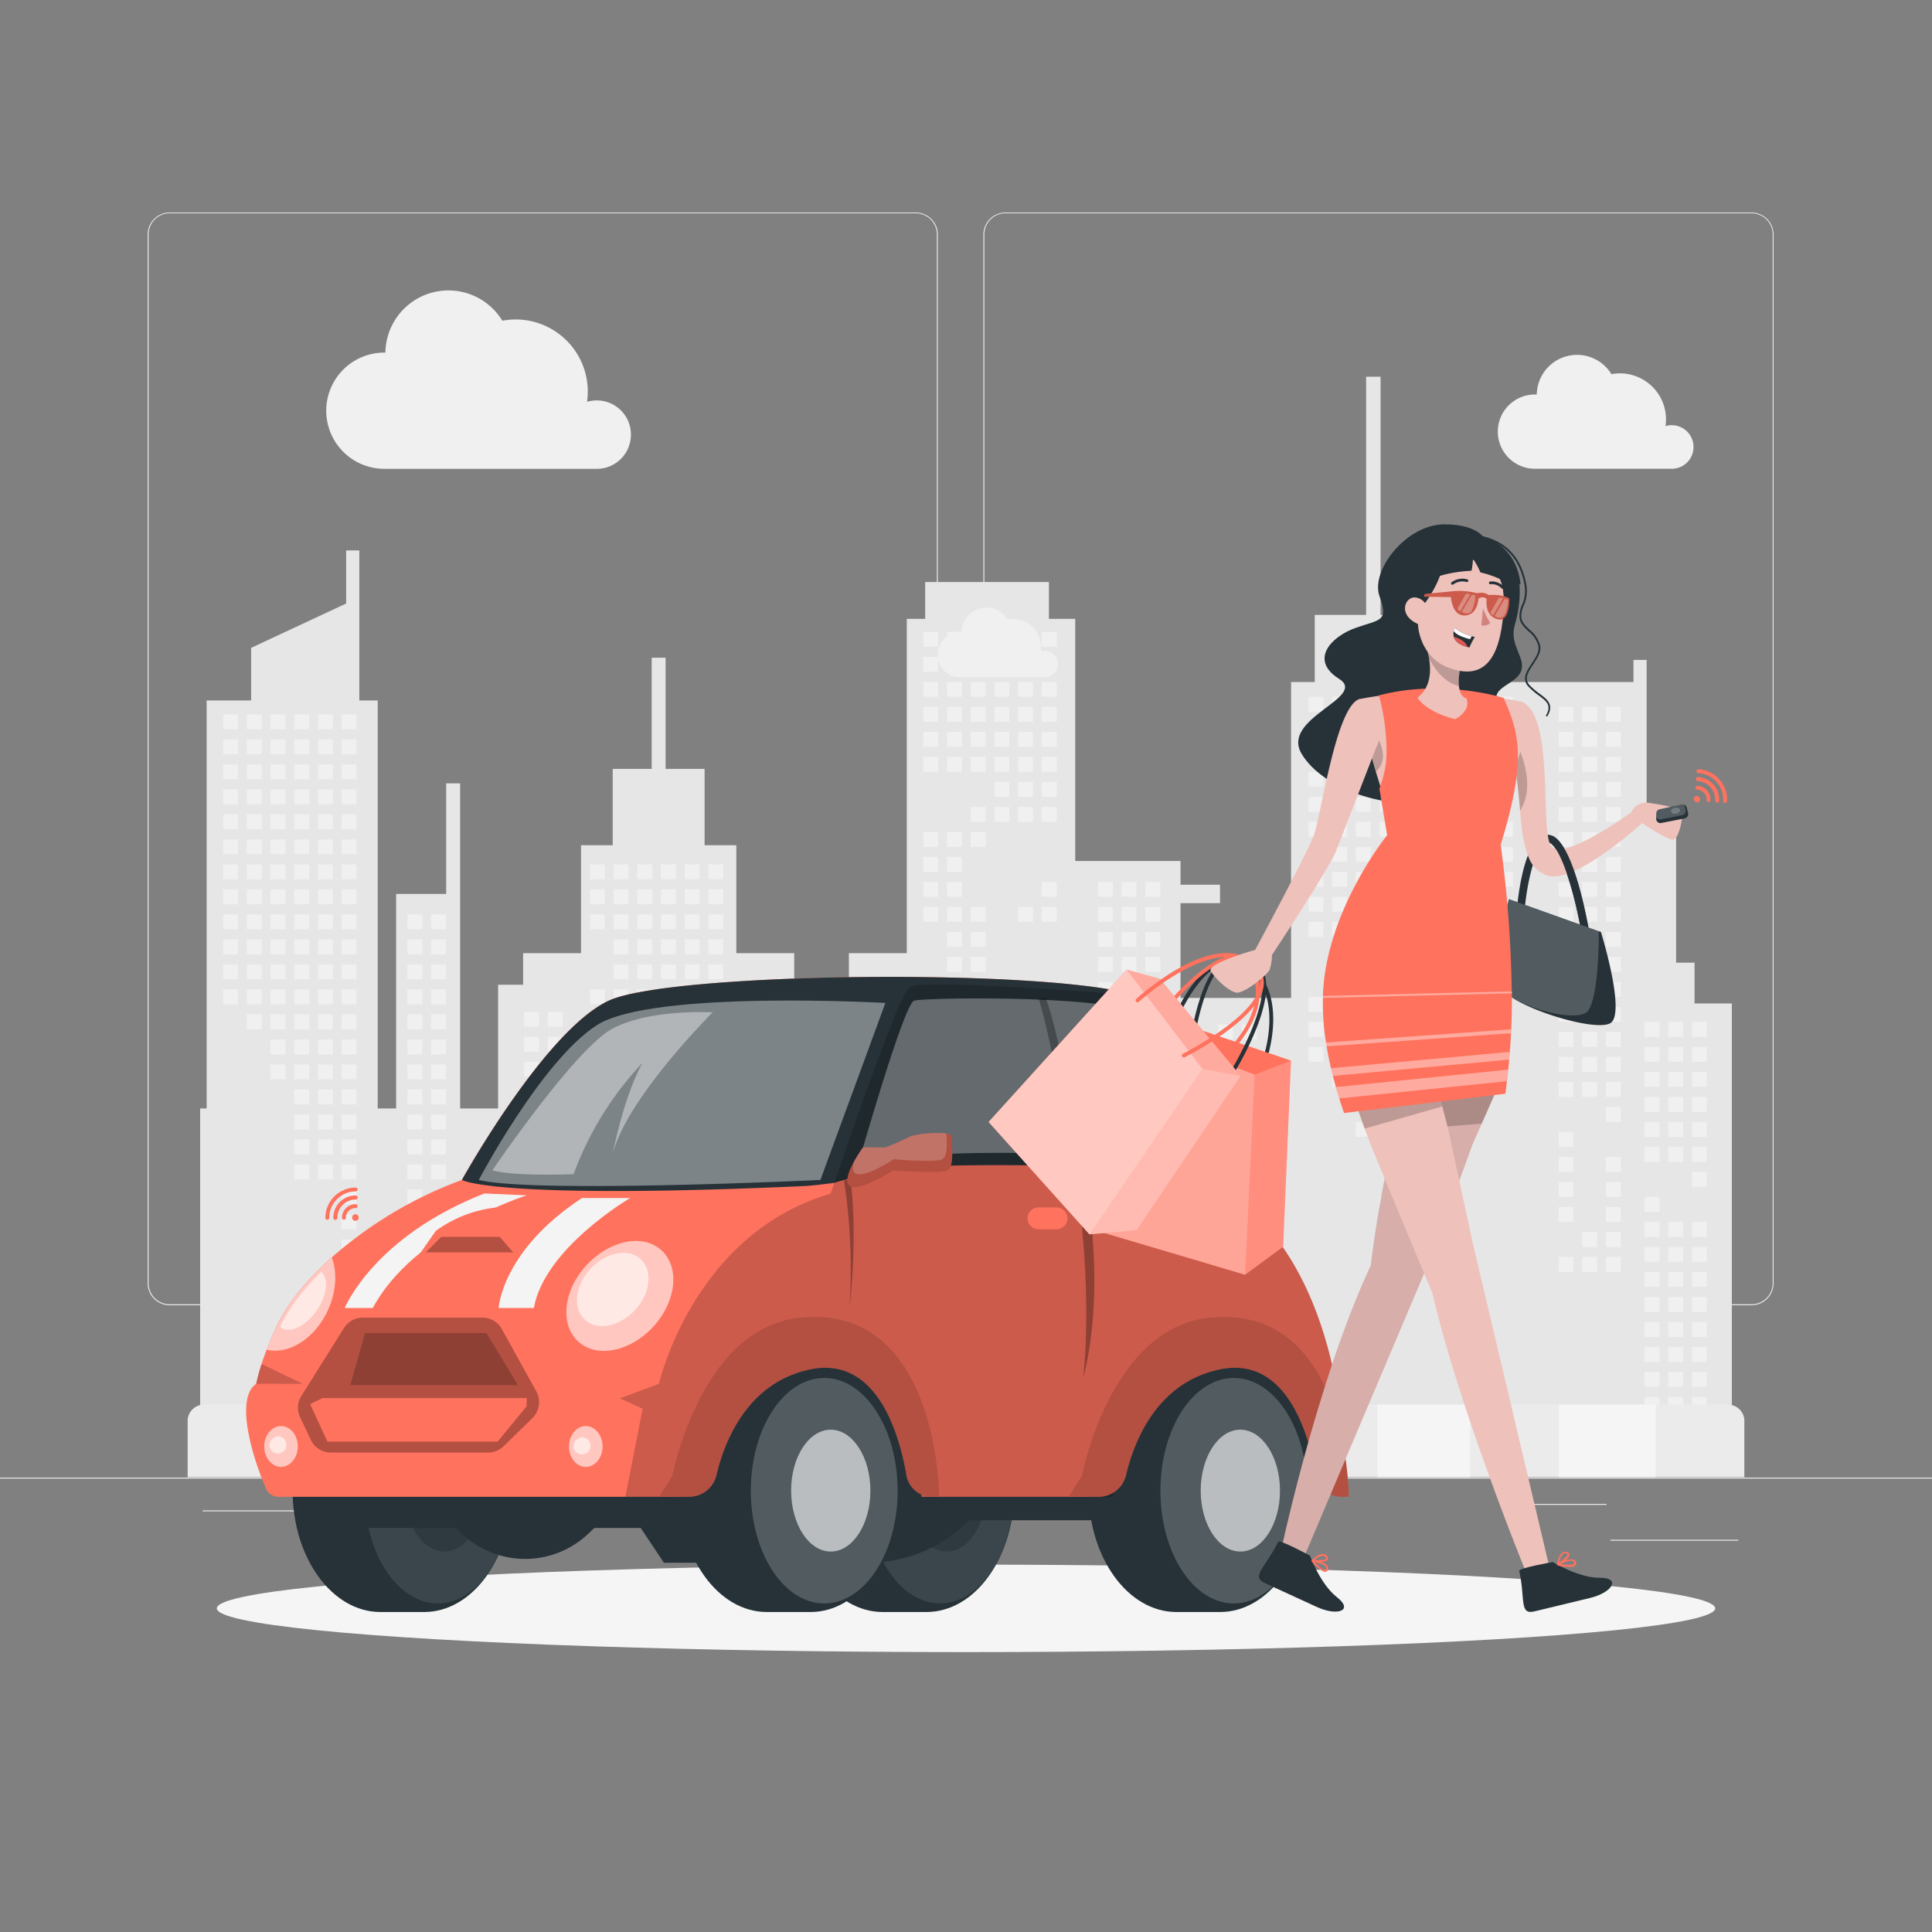 <svg xmlns="http://www.w3.org/2000/svg" viewBox="0 0 500 500"><rect x="0" y="0" width="500" height="500" fill="#808080" stroke="none"/><g id="freepik--background-complete--inject-3"><rect y="382.4" width="500" height="0.25" style="fill:#ebebeb"></rect><rect x="416.78" y="398.49" width="33.12" height="0.25" style="fill:#ebebeb"></rect><rect x="322.53" y="401.21" width="8.69" height="0.25" style="fill:#ebebeb"></rect><rect x="396.59" y="389.21" width="19.19" height="0.25" style="fill:#ebebeb"></rect><rect x="52.46" y="390.89" width="43.19" height="0.25" style="fill:#ebebeb"></rect><rect x="104.56" y="390.89" width="6.33" height="0.25" style="fill:#ebebeb"></rect><rect x="131.47" y="395.11" width="93.68" height="0.25" style="fill:#ebebeb"></rect><path d="M237,337.8H43.91a5.71,5.71,0,0,1-5.7-5.71V60.66A5.71,5.71,0,0,1,43.91,55H237a5.71,5.71,0,0,1,5.71,5.71V332.09A5.71,5.71,0,0,1,237,337.8ZM43.91,55.2a5.46,5.46,0,0,0-5.45,5.46V332.09a5.46,5.46,0,0,0,5.45,5.46H237a5.47,5.47,0,0,0,5.46-5.46V60.66A5.47,5.47,0,0,0,237,55.2Z" style="fill:#ebebeb"></path><path d="M453.31,337.8H260.21a5.72,5.72,0,0,1-5.71-5.71V60.66A5.72,5.72,0,0,1,260.21,55h193.1A5.71,5.71,0,0,1,459,60.66V332.09A5.71,5.71,0,0,1,453.31,337.8ZM260.21,55.2a5.47,5.47,0,0,0-5.46,5.46V332.09a5.47,5.47,0,0,0,5.46,5.46h193.1a5.47,5.47,0,0,0,5.46-5.46V60.66a5.47,5.47,0,0,0-5.46-5.46Z" style="fill:#ebebeb"></path><polygon points="438.55 259.69 438.55 249.13 433.78 249.13 433.78 210.3 430.92 210.3 430.92 209.62 426.15 209.62 426.15 170.79 422.74 170.79 422.74 176.51 366.83 176.51 366.83 159.14 357.29 159.14 357.29 97.49 353.55 97.49 353.55 159.14 340.26 159.14 340.26 176.51 334.13 176.51 334.13 258.26 305.52 258.26 305.52 233.73 315.74 233.73 315.74 228.96 305.52 228.96 305.52 222.83 278.27 222.83 278.27 160.16 271.46 160.16 271.46 150.63 239.44 150.63 239.44 160.16 234.68 160.16 234.68 246.68 219.69 246.68 219.69 286.87 212.01 286.87 212.01 254.85 205.54 254.85 205.54 246.68 190.56 246.68 190.56 218.75 182.35 218.75 182.35 198.99 172.26 198.99 172.26 170.21 168.66 170.21 168.66 198.99 158.57 198.99 158.57 218.75 150.37 218.75 150.37 246.68 135.38 246.68 135.38 254.85 128.91 254.85 128.91 286.87 119.08 286.87 119.08 202.74 115.47 202.74 115.47 231.35 102.52 231.35 102.52 286.87 97.75 286.87 97.75 181.28 92.99 181.28 92.99 142.45 89.58 142.45 89.58 156.19 64.99 167.66 64.99 181.28 53.48 181.28 53.48 286.87 51.8 286.87 51.8 380.97 448.2 380.97 448.2 259.69 438.55 259.69" style="fill:#e6e6e6"></polygon><rect x="387.69" y="180.33" width="3.86" height="3.86" style="fill:#f0f0f0"></rect><rect x="387.69" y="186.8" width="3.86" height="3.86" style="fill:#f0f0f0"></rect><rect x="387.69" y="212.69" width="3.86" height="3.86" style="fill:#f0f0f0"></rect><rect x="387.69" y="219.16" width="3.86" height="3.86" style="fill:#f0f0f0"></rect><rect x="387.69" y="225.63" width="3.86" height="3.86" style="fill:#f0f0f0"></rect><rect x="387.69" y="245.05" width="3.86" height="3.86" style="fill:#f0f0f0"></rect><rect x="387.69" y="251.52" width="3.86" height="3.86" style="fill:#f0f0f0"></rect><rect x="381.55" y="206.22" width="3.86" height="3.86" style="fill:#f0f0f0"></rect><rect x="381.55" y="212.69" width="3.86" height="3.86" style="fill:#f0f0f0"></rect><rect x="381.55" y="219.16" width="3.86" height="3.86" style="fill:#f0f0f0"></rect><rect x="381.55" y="225.63" width="3.86" height="3.86" style="fill:#f0f0f0"></rect><rect x="381.55" y="232.1" width="3.86" height="3.86" style="fill:#f0f0f0"></rect><rect x="381.55" y="245.05" width="3.86" height="3.86" style="fill:#f0f0f0"></rect><rect x="381.55" y="251.52" width="3.86" height="3.86" style="fill:#f0f0f0"></rect><rect x="375.42" y="180.33" width="3.86" height="3.86" style="fill:#f0f0f0"></rect><rect x="375.42" y="186.8" width="3.86" height="3.86" style="fill:#f0f0f0"></rect><rect x="375.42" y="193.27" width="3.86" height="3.86" style="fill:#f0f0f0"></rect><rect x="375.42" y="199.75" width="3.86" height="3.86" style="fill:#f0f0f0"></rect><rect x="375.42" y="206.22" width="3.86" height="3.86" style="fill:#f0f0f0"></rect><rect x="375.42" y="212.69" width="3.86" height="3.86" style="fill:#f0f0f0"></rect><rect x="375.42" y="219.16" width="3.86" height="3.86" style="fill:#f0f0f0"></rect><rect x="375.42" y="225.63" width="3.86" height="3.86" style="fill:#f0f0f0"></rect><rect x="375.42" y="232.1" width="3.86" height="3.86" style="fill:#f0f0f0"></rect><rect x="375.42" y="238.57" width="3.86" height="3.86" style="fill:#f0f0f0"></rect><rect x="375.42" y="251.52" width="3.86" height="3.86" style="fill:#f0f0f0"></rect><rect x="369.29" y="180.33" width="3.86" height="3.86" style="fill:#f0f0f0"></rect><rect x="369.29" y="186.8" width="3.86" height="3.86" style="fill:#f0f0f0"></rect><rect x="369.29" y="193.27" width="3.86" height="3.86" style="fill:#f0f0f0"></rect><rect x="369.29" y="199.75" width="3.86" height="3.86" style="fill:#f0f0f0"></rect><rect x="369.29" y="206.22" width="3.86" height="3.86" style="fill:#f0f0f0"></rect><rect x="369.29" y="212.69" width="3.86" height="3.86" style="fill:#f0f0f0"></rect><rect x="369.29" y="219.16" width="3.86" height="3.86" style="fill:#f0f0f0"></rect><rect x="369.29" y="277.4" width="3.86" height="3.86" style="fill:#f0f0f0"></rect><rect x="363.16" y="180.33" width="3.86" height="3.86" style="fill:#f0f0f0"></rect><rect x="363.16" y="186.8" width="3.86" height="3.86" style="fill:#f0f0f0"></rect><rect x="363.16" y="193.27" width="3.86" height="3.86" style="fill:#f0f0f0"></rect><rect x="363.16" y="199.75" width="3.86" height="3.86" style="fill:#f0f0f0"></rect><rect x="363.16" y="206.22" width="3.86" height="3.86" style="fill:#f0f0f0"></rect><rect x="363.16" y="212.69" width="3.86" height="3.86" style="fill:#f0f0f0"></rect><rect x="363.16" y="219.16" width="3.86" height="3.86" style="fill:#f0f0f0"></rect><rect x="363.16" y="225.63" width="3.86" height="3.86" style="fill:#f0f0f0"></rect><rect x="363.16" y="264.46" width="3.86" height="3.86" style="fill:#f0f0f0"></rect><rect x="363.16" y="270.93" width="3.86" height="3.86" style="fill:#f0f0f0"></rect><rect x="363.16" y="277.4" width="3.86" height="3.86" style="fill:#f0f0f0"></rect><rect x="363.16" y="283.88" width="3.86" height="3.86" style="fill:#f0f0f0"></rect><rect x="363.16" y="309.76" width="3.86" height="3.86" style="fill:#f0f0f0"></rect><rect x="357.03" y="180.33" width="3.86" height="3.86" style="fill:#f0f0f0"></rect><rect x="357.03" y="186.8" width="3.86" height="3.86" style="fill:#f0f0f0"></rect><rect x="357.03" y="193.27" width="3.86" height="3.86" style="fill:#f0f0f0"></rect><rect x="357.03" y="199.75" width="3.86" height="3.86" style="fill:#f0f0f0"></rect><rect x="357.03" y="206.22" width="3.86" height="3.86" style="fill:#f0f0f0"></rect><rect x="357.03" y="212.69" width="3.86" height="3.86" style="fill:#f0f0f0"></rect><rect x="357.03" y="219.16" width="3.86" height="3.86" style="fill:#f0f0f0"></rect><rect x="357.03" y="225.63" width="3.86" height="3.86" style="fill:#f0f0f0"></rect><rect x="357.03" y="232.1" width="3.86" height="3.86" style="fill:#f0f0f0"></rect><rect x="357.03" y="238.57" width="3.86" height="3.86" style="fill:#f0f0f0"></rect><rect x="357.03" y="257.99" width="3.86" height="3.86" style="fill:#f0f0f0"></rect><rect x="357.03" y="264.46" width="3.86" height="3.86" style="fill:#f0f0f0"></rect><rect x="357.03" y="270.93" width="3.86" height="3.86" style="fill:#f0f0f0"></rect><rect x="357.03" y="277.4" width="3.86" height="3.86" style="fill:#f0f0f0"></rect><rect x="357.03" y="283.88" width="3.86" height="3.86" style="fill:#f0f0f0"></rect><rect x="357.03" y="309.76" width="3.86" height="3.86" style="fill:#f0f0f0"></rect><rect x="350.9" y="180.33" width="3.86" height="3.86" style="fill:#f0f0f0"></rect><rect x="350.9" y="186.8" width="3.86" height="3.86" style="fill:#f0f0f0"></rect><rect x="350.9" y="193.27" width="3.86" height="3.86" style="fill:#f0f0f0"></rect><rect x="350.9" y="199.75" width="3.86" height="3.86" style="fill:#f0f0f0"></rect><rect x="350.9" y="206.22" width="3.86" height="3.86" style="fill:#f0f0f0"></rect><rect x="350.9" y="212.69" width="3.86" height="3.86" style="fill:#f0f0f0"></rect><rect x="350.9" y="219.16" width="3.86" height="3.86" style="fill:#f0f0f0"></rect><rect x="350.9" y="225.63" width="3.86" height="3.86" style="fill:#f0f0f0"></rect><rect x="350.9" y="232.1" width="3.86" height="3.86" style="fill:#f0f0f0"></rect><rect x="350.9" y="238.57" width="3.86" height="3.86" style="fill:#f0f0f0"></rect><rect x="350.9" y="245.05" width="3.86" height="3.86" style="fill:#f0f0f0"></rect><rect x="350.9" y="251.52" width="3.86" height="3.86" style="fill:#f0f0f0"></rect><rect x="350.9" y="257.99" width="3.86" height="3.86" style="fill:#f0f0f0"></rect><rect x="350.9" y="264.46" width="3.86" height="3.86" style="fill:#f0f0f0"></rect><rect x="350.9" y="270.93" width="3.86" height="3.86" style="fill:#f0f0f0"></rect><rect x="350.9" y="277.4" width="3.86" height="3.86" style="fill:#f0f0f0"></rect><rect x="350.9" y="283.88" width="3.86" height="3.86" style="fill:#f0f0f0"></rect><rect x="350.9" y="290.35" width="3.86" height="3.86" style="fill:#f0f0f0"></rect><rect x="344.77" y="180.33" width="3.86" height="3.86" style="fill:#f0f0f0"></rect><rect x="344.77" y="186.8" width="3.86" height="3.86" style="fill:#f0f0f0"></rect><rect x="344.77" y="193.27" width="3.86" height="3.86" style="fill:#f0f0f0"></rect><rect x="344.77" y="199.75" width="3.86" height="3.86" style="fill:#f0f0f0"></rect><rect x="344.77" y="206.22" width="3.86" height="3.86" style="fill:#f0f0f0"></rect><rect x="344.77" y="212.69" width="3.86" height="3.86" style="fill:#f0f0f0"></rect><rect x="344.77" y="219.16" width="3.86" height="3.86" style="fill:#f0f0f0"></rect><rect x="344.77" y="225.63" width="3.86" height="3.86" style="fill:#f0f0f0"></rect><rect x="344.77" y="232.1" width="3.86" height="3.86" style="fill:#f0f0f0"></rect><rect x="344.77" y="238.57" width="3.86" height="3.86" style="fill:#f0f0f0"></rect><rect x="344.77" y="257.99" width="3.86" height="3.86" style="fill:#f0f0f0"></rect><rect x="344.77" y="264.46" width="3.86" height="3.86" style="fill:#f0f0f0"></rect><rect x="344.77" y="270.93" width="3.86" height="3.86" style="fill:#f0f0f0"></rect><rect x="344.77" y="277.4" width="3.86" height="3.86" style="fill:#f0f0f0"></rect><rect x="338.64" y="180.33" width="3.86" height="3.86" style="fill:#f0f0f0"></rect><rect x="338.64" y="186.8" width="3.86" height="3.86" style="fill:#f0f0f0"></rect><rect x="338.64" y="193.27" width="3.86" height="3.86" style="fill:#f0f0f0"></rect><rect x="338.64" y="199.75" width="3.86" height="3.86" style="fill:#f0f0f0"></rect><rect x="338.64" y="206.22" width="3.86" height="3.86" style="fill:#f0f0f0"></rect><rect x="338.64" y="212.69" width="3.86" height="3.86" style="fill:#f0f0f0"></rect><rect x="338.64" y="219.16" width="3.86" height="3.86" style="fill:#f0f0f0"></rect><rect x="338.64" y="225.63" width="3.86" height="3.86" style="fill:#f0f0f0"></rect><rect x="338.64" y="232.1" width="3.86" height="3.86" style="fill:#f0f0f0"></rect><rect x="338.64" y="238.57" width="3.86" height="3.86" style="fill:#f0f0f0"></rect><rect x="338.64" y="257.99" width="3.86" height="3.86" style="fill:#f0f0f0"></rect><rect x="338.64" y="264.46" width="3.86" height="3.86" style="fill:#f0f0f0"></rect><rect x="338.64" y="270.93" width="3.86" height="3.86" style="fill:#f0f0f0"></rect><rect x="269.61" y="163.53" width="3.86" height="3.86" style="fill:#f0f0f0"></rect><rect x="269.61" y="170" width="3.86" height="3.86" style="fill:#f0f0f0"></rect><rect x="269.61" y="176.47" width="3.86" height="3.86" style="fill:#f0f0f0"></rect><rect x="269.61" y="182.94" width="3.86" height="3.86" style="fill:#f0f0f0"></rect><rect x="269.61" y="189.41" width="3.86" height="3.86" style="fill:#f0f0f0"></rect><rect x="269.61" y="195.89" width="3.86" height="3.86" style="fill:#f0f0f0"></rect><rect x="269.61" y="202.36" width="3.86" height="3.86" style="fill:#f0f0f0"></rect><rect x="269.61" y="208.83" width="3.86" height="3.86" style="fill:#f0f0f0"></rect><rect x="269.61" y="228.24" width="3.86" height="3.86" style="fill:#f0f0f0"></rect><rect x="269.61" y="234.71" width="3.86" height="3.86" style="fill:#f0f0f0"></rect><rect x="263.48" y="163.53" width="3.86" height="3.86" style="fill:#f0f0f0"></rect><rect x="263.48" y="170" width="3.86" height="3.86" style="fill:#f0f0f0"></rect><rect x="263.48" y="176.47" width="3.86" height="3.86" style="fill:#f0f0f0"></rect><rect x="263.48" y="182.94" width="3.86" height="3.86" style="fill:#f0f0f0"></rect><rect x="263.48" y="189.41" width="3.86" height="3.86" style="fill:#f0f0f0"></rect><rect x="263.48" y="195.89" width="3.86" height="3.86" style="fill:#f0f0f0"></rect><rect x="263.48" y="202.36" width="3.86" height="3.86" style="fill:#f0f0f0"></rect><rect x="263.48" y="208.83" width="3.86" height="3.86" style="fill:#f0f0f0"></rect><rect x="263.48" y="234.71" width="3.86" height="3.86" style="fill:#f0f0f0"></rect><rect x="257.35" y="163.53" width="3.86" height="3.86" style="fill:#f0f0f0"></rect><rect x="257.35" y="170" width="3.86" height="3.86" style="fill:#f0f0f0"></rect><rect x="257.35" y="176.47" width="3.86" height="3.86" style="fill:#f0f0f0"></rect><rect x="257.35" y="182.94" width="3.86" height="3.86" style="fill:#f0f0f0"></rect><rect x="257.35" y="189.41" width="3.86" height="3.86" style="fill:#f0f0f0"></rect><rect x="257.35" y="195.89" width="3.86" height="3.86" style="fill:#f0f0f0"></rect><rect x="257.35" y="202.36" width="3.86" height="3.86" style="fill:#f0f0f0"></rect><rect x="257.35" y="208.83" width="3.86" height="3.86" style="fill:#f0f0f0"></rect><rect x="251.22" y="163.53" width="3.86" height="3.86" style="fill:#f0f0f0"></rect><rect x="251.22" y="170" width="3.86" height="3.86" style="fill:#f0f0f0"></rect><rect x="251.22" y="176.47" width="3.86" height="3.86" style="fill:#f0f0f0"></rect><rect x="251.22" y="182.94" width="3.86" height="3.86" style="fill:#f0f0f0"></rect><rect x="251.22" y="189.41" width="3.86" height="3.86" style="fill:#f0f0f0"></rect><rect x="251.22" y="195.89" width="3.86" height="3.86" style="fill:#f0f0f0"></rect><rect x="251.22" y="208.83" width="3.86" height="3.86" style="fill:#f0f0f0"></rect><rect x="251.22" y="215.3" width="3.86" height="3.86" style="fill:#f0f0f0"></rect><rect x="251.22" y="234.71" width="3.86" height="3.86" style="fill:#f0f0f0"></rect><rect x="251.22" y="241.19" width="3.86" height="3.86" style="fill:#f0f0f0"></rect><rect x="251.22" y="247.66" width="3.86" height="3.86" style="fill:#f0f0f0"></rect><rect x="251.22" y="254.13" width="3.86" height="3.86" style="fill:#f0f0f0"></rect><rect x="251.22" y="260.6" width="3.86" height="3.86" style="fill:#f0f0f0"></rect><rect x="251.22" y="267.07" width="3.86" height="3.86" style="fill:#f0f0f0"></rect><rect x="251.22" y="273.54" width="3.86" height="3.86" style="fill:#f0f0f0"></rect><rect x="245.09" y="163.53" width="3.86" height="3.86" style="fill:#f0f0f0"></rect><rect x="245.09" y="170" width="3.86" height="3.86" style="fill:#f0f0f0"></rect><rect x="245.09" y="176.47" width="3.86" height="3.86" style="fill:#f0f0f0"></rect><rect x="245.09" y="182.94" width="3.86" height="3.86" style="fill:#f0f0f0"></rect><rect x="245.09" y="189.41" width="3.86" height="3.86" style="fill:#f0f0f0"></rect><rect x="245.09" y="195.89" width="3.86" height="3.86" style="fill:#f0f0f0"></rect><rect x="245.09" y="215.3" width="3.86" height="3.86" style="fill:#f0f0f0"></rect><rect x="245.09" y="221.77" width="3.86" height="3.86" style="fill:#f0f0f0"></rect><rect x="245.09" y="228.24" width="3.86" height="3.86" style="fill:#f0f0f0"></rect><rect x="245.09" y="234.71" width="3.86" height="3.86" style="fill:#f0f0f0"></rect><rect x="245.09" y="241.19" width="3.86" height="3.86" style="fill:#f0f0f0"></rect><rect x="245.09" y="247.66" width="3.86" height="3.86" style="fill:#f0f0f0"></rect><rect x="245.09" y="254.13" width="3.86" height="3.86" style="fill:#f0f0f0"></rect><rect x="245.09" y="260.6" width="3.86" height="3.86" style="fill:#f0f0f0"></rect><rect x="245.09" y="267.07" width="3.86" height="3.86" style="fill:#f0f0f0"></rect><rect x="245.09" y="273.54" width="3.86" height="3.86" style="fill:#f0f0f0"></rect><rect x="245.09" y="280.01" width="3.86" height="3.86" style="fill:#f0f0f0"></rect><rect x="245.09" y="292.96" width="3.86" height="3.86" style="fill:#f0f0f0"></rect><rect x="238.95" y="163.53" width="3.86" height="3.86" style="fill:#f0f0f0"></rect><rect x="238.95" y="170" width="3.86" height="3.86" style="fill:#f0f0f0"></rect><rect x="238.95" y="176.47" width="3.86" height="3.86" style="fill:#f0f0f0"></rect><rect x="238.95" y="182.94" width="3.86" height="3.86" style="fill:#f0f0f0"></rect><rect x="238.95" y="189.41" width="3.86" height="3.86" style="fill:#f0f0f0"></rect><rect x="238.95" y="195.89" width="3.86" height="3.86" style="fill:#f0f0f0"></rect><rect x="238.95" y="215.3" width="3.86" height="3.86" style="fill:#f0f0f0"></rect><rect x="238.95" y="221.77" width="3.86" height="3.86" style="fill:#f0f0f0"></rect><rect x="238.95" y="228.24" width="3.86" height="3.86" style="fill:#f0f0f0"></rect><rect x="238.95" y="234.71" width="3.86" height="3.86" style="fill:#f0f0f0"></rect><rect x="238.95" y="254.13" width="3.86" height="3.86" style="fill:#f0f0f0"></rect><rect x="238.95" y="260.6" width="3.86" height="3.86" style="fill:#f0f0f0"></rect><rect x="238.95" y="267.07" width="3.86" height="3.86" style="fill:#f0f0f0"></rect><rect x="238.95" y="273.54" width="3.86" height="3.86" style="fill:#f0f0f0"></rect><rect x="238.95" y="280.01" width="3.86" height="3.86" style="fill:#f0f0f0"></rect><rect x="238.95" y="292.96" width="3.86" height="3.86" style="fill:#f0f0f0"></rect><rect x="238.95" y="299.43" width="3.86" height="3.86" style="fill:#f0f0f0"></rect><rect x="183.32" y="223.7" width="3.86" height="3.86" style="fill:#f0f0f0"></rect><rect x="183.32" y="230.17" width="3.86" height="3.86" style="fill:#f0f0f0"></rect><rect x="183.32" y="236.64" width="3.86" height="3.86" style="fill:#f0f0f0"></rect><rect x="183.32" y="243.12" width="3.86" height="3.86" style="fill:#f0f0f0"></rect><rect x="183.32" y="249.59" width="3.86" height="3.86" style="fill:#f0f0f0"></rect><rect x="183.32" y="256.06" width="3.86" height="3.86" style="fill:#f0f0f0"></rect><rect x="183.32" y="262.53" width="3.86" height="3.86" style="fill:#f0f0f0"></rect><rect x="183.32" y="281.94" width="3.86" height="3.86" style="fill:#f0f0f0"></rect><rect x="183.32" y="288.42" width="3.86" height="3.86" style="fill:#f0f0f0"></rect><rect x="183.32" y="294.89" width="3.86" height="3.86" style="fill:#f0f0f0"></rect><rect x="177.19" y="223.7" width="3.86" height="3.86" style="fill:#f0f0f0"></rect><rect x="177.19" y="230.17" width="3.86" height="3.86" style="fill:#f0f0f0"></rect><rect x="177.19" y="236.64" width="3.86" height="3.86" style="fill:#f0f0f0"></rect><rect x="177.19" y="243.12" width="3.86" height="3.86" style="fill:#f0f0f0"></rect><rect x="177.19" y="249.59" width="3.86" height="3.86" style="fill:#f0f0f0"></rect><rect x="177.19" y="256.06" width="3.86" height="3.86" style="fill:#f0f0f0"></rect><rect x="177.19" y="262.53" width="3.86" height="3.86" style="fill:#f0f0f0"></rect><rect x="171.06" y="223.7" width="3.86" height="3.86" style="fill:#f0f0f0"></rect><rect x="171.06" y="230.17" width="3.86" height="3.86" style="fill:#f0f0f0"></rect><rect x="171.06" y="236.64" width="3.86" height="3.86" style="fill:#f0f0f0"></rect><rect x="171.06" y="243.12" width="3.86" height="3.86" style="fill:#f0f0f0"></rect><rect x="171.06" y="249.59" width="3.86" height="3.86" style="fill:#f0f0f0"></rect><rect x="171.06" y="256.06" width="3.86" height="3.86" style="fill:#f0f0f0"></rect><rect x="171.06" y="262.53" width="3.86" height="3.86" style="fill:#f0f0f0"></rect><rect x="164.93" y="223.7" width="3.86" height="3.86" style="fill:#f0f0f0"></rect><rect x="164.93" y="230.17" width="3.86" height="3.86" style="fill:#f0f0f0"></rect><rect x="164.93" y="236.64" width="3.86" height="3.86" style="fill:#f0f0f0"></rect><rect x="164.93" y="243.12" width="3.86" height="3.86" style="fill:#f0f0f0"></rect><rect x="164.93" y="249.59" width="3.86" height="3.86" style="fill:#f0f0f0"></rect><rect x="164.93" y="256.06" width="3.86" height="3.86" style="fill:#f0f0f0"></rect><rect x="164.93" y="262.53" width="3.86" height="3.86" style="fill:#f0f0f0"></rect><rect x="164.93" y="269" width="3.86" height="3.86" style="fill:#f0f0f0"></rect><rect x="164.93" y="275.47" width="3.86" height="3.86" style="fill:#f0f0f0"></rect><rect x="164.93" y="281.94" width="3.86" height="3.86" style="fill:#f0f0f0"></rect><rect x="164.93" y="288.42" width="3.86" height="3.86" style="fill:#f0f0f0"></rect><rect x="158.8" y="223.7" width="3.86" height="3.86" style="fill:#f0f0f0"></rect><rect x="158.8" y="230.17" width="3.86" height="3.86" style="fill:#f0f0f0"></rect><rect x="158.8" y="236.64" width="3.86" height="3.86" style="fill:#f0f0f0"></rect><rect x="158.8" y="243.12" width="3.86" height="3.86" style="fill:#f0f0f0"></rect><rect x="158.8" y="249.59" width="3.86" height="3.86" style="fill:#f0f0f0"></rect><rect x="158.8" y="256.06" width="3.86" height="3.86" style="fill:#f0f0f0"></rect><rect x="158.8" y="262.53" width="3.86" height="3.86" style="fill:#f0f0f0"></rect><rect x="158.8" y="269" width="3.86" height="3.86" style="fill:#f0f0f0"></rect><rect x="158.8" y="275.47" width="3.86" height="3.86" style="fill:#f0f0f0"></rect><rect x="158.8" y="281.94" width="3.86" height="3.86" style="fill:#f0f0f0"></rect><rect x="158.8" y="288.42" width="3.86" height="3.86" style="fill:#f0f0f0"></rect><rect x="158.8" y="294.89" width="3.86" height="3.86" style="fill:#f0f0f0"></rect><rect x="158.8" y="314.3" width="3.86" height="3.86" style="fill:#f0f0f0"></rect><rect x="158.8" y="320.77" width="3.86" height="3.86" style="fill:#f0f0f0"></rect><rect x="152.67" y="223.7" width="3.86" height="3.86" style="fill:#f0f0f0"></rect><rect x="152.67" y="230.17" width="3.86" height="3.86" style="fill:#f0f0f0"></rect><rect x="152.67" y="236.64" width="3.86" height="3.86" style="fill:#f0f0f0"></rect><rect x="152.67" y="256.06" width="3.86" height="3.86" style="fill:#f0f0f0"></rect><rect x="152.67" y="262.53" width="3.86" height="3.86" style="fill:#f0f0f0"></rect><rect x="152.67" y="269" width="3.86" height="3.86" style="fill:#f0f0f0"></rect><rect x="152.67" y="275.47" width="3.86" height="3.86" style="fill:#f0f0f0"></rect><rect x="152.67" y="281.94" width="3.86" height="3.86" style="fill:#f0f0f0"></rect><rect x="152.67" y="288.42" width="3.86" height="3.86" style="fill:#f0f0f0"></rect><rect x="152.67" y="294.89" width="3.86" height="3.86" style="fill:#f0f0f0"></rect><rect x="152.67" y="314.3" width="3.86" height="3.86" style="fill:#f0f0f0"></rect><rect x="152.67" y="320.77" width="3.86" height="3.86" style="fill:#f0f0f0"></rect><rect x="152.67" y="327.25" width="3.86" height="3.86" style="fill:#f0f0f0"></rect><rect x="88.41" y="184.87" width="3.86" height="3.86" style="fill:#f0f0f0"></rect><rect x="88.41" y="191.34" width="3.86" height="3.86" style="fill:#f0f0f0"></rect><rect x="88.41" y="197.82" width="3.86" height="3.86" style="fill:#f0f0f0"></rect><rect x="88.41" y="204.29" width="3.86" height="3.86" style="fill:#f0f0f0"></rect><rect x="88.41" y="210.76" width="3.86" height="3.86" style="fill:#f0f0f0"></rect><rect x="88.41" y="217.23" width="3.86" height="3.86" style="fill:#f0f0f0"></rect><rect x="88.41" y="223.7" width="3.86" height="3.86" style="fill:#f0f0f0"></rect><rect x="88.41" y="230.17" width="3.86" height="3.86" style="fill:#f0f0f0"></rect><rect x="88.41" y="236.64" width="3.86" height="3.86" style="fill:#f0f0f0"></rect><rect x="88.41" y="243.12" width="3.86" height="3.86" style="fill:#f0f0f0"></rect><rect x="88.41" y="249.59" width="3.86" height="3.86" style="fill:#f0f0f0"></rect><rect x="88.41" y="256.06" width="3.86" height="3.86" style="fill:#f0f0f0"></rect><rect x="88.41" y="262.53" width="3.86" height="3.86" style="fill:#f0f0f0"></rect><rect x="88.41" y="269" width="3.86" height="3.86" style="fill:#f0f0f0"></rect><rect x="88.41" y="275.47" width="3.86" height="3.86" style="fill:#f0f0f0"></rect><rect x="88.41" y="281.94" width="3.86" height="3.86" style="fill:#f0f0f0"></rect><rect x="88.41" y="288.42" width="3.86" height="3.86" style="fill:#f0f0f0"></rect><rect x="88.41" y="294.89" width="3.86" height="3.86" style="fill:#f0f0f0"></rect><rect x="88.41" y="301.36" width="3.86" height="3.86" style="fill:#f0f0f0"></rect><rect x="88.41" y="307.83" width="3.86" height="3.86" style="fill:#f0f0f0"></rect><rect x="88.41" y="314.3" width="3.86" height="3.86" style="fill:#f0f0f0"></rect><rect x="88.41" y="320.77" width="3.86" height="3.86" style="fill:#f0f0f0"></rect><rect x="88.41" y="327.25" width="3.86" height="3.86" style="fill:#f0f0f0"></rect><rect x="82.28" y="184.87" width="3.86" height="3.86" style="fill:#f0f0f0"></rect><rect x="82.28" y="191.34" width="3.86" height="3.86" style="fill:#f0f0f0"></rect><rect x="82.28" y="197.82" width="3.86" height="3.86" style="fill:#f0f0f0"></rect><rect x="82.28" y="204.29" width="3.86" height="3.86" style="fill:#f0f0f0"></rect><rect x="82.28" y="210.76" width="3.86" height="3.86" style="fill:#f0f0f0"></rect><rect x="82.28" y="217.23" width="3.86" height="3.86" style="fill:#f0f0f0"></rect><rect x="82.28" y="223.7" width="3.86" height="3.86" style="fill:#f0f0f0"></rect><rect x="82.28" y="230.17" width="3.86" height="3.86" style="fill:#f0f0f0"></rect><rect x="82.28" y="236.64" width="3.86" height="3.86" style="fill:#f0f0f0"></rect><rect x="82.28" y="243.12" width="3.86" height="3.86" style="fill:#f0f0f0"></rect><rect x="82.28" y="249.59" width="3.86" height="3.86" style="fill:#f0f0f0"></rect><rect x="82.28" y="256.06" width="3.86" height="3.86" style="fill:#f0f0f0"></rect><rect x="82.28" y="262.53" width="3.86" height="3.86" style="fill:#f0f0f0"></rect><rect x="82.28" y="269" width="3.86" height="3.86" style="fill:#f0f0f0"></rect><rect x="82.28" y="275.47" width="3.86" height="3.86" style="fill:#f0f0f0"></rect><rect x="82.28" y="281.94" width="3.86" height="3.86" style="fill:#f0f0f0"></rect><rect x="82.28" y="288.42" width="3.86" height="3.86" style="fill:#f0f0f0"></rect><rect x="82.28" y="294.89" width="3.86" height="3.86" style="fill:#f0f0f0"></rect><rect x="82.28" y="301.36" width="3.86" height="3.86" style="fill:#f0f0f0"></rect><rect x="76.15" y="184.87" width="3.86" height="3.86" style="fill:#f0f0f0"></rect><rect x="76.15" y="191.34" width="3.86" height="3.86" style="fill:#f0f0f0"></rect><rect x="76.15" y="197.82" width="3.86" height="3.86" style="fill:#f0f0f0"></rect><rect x="76.15" y="204.29" width="3.86" height="3.86" style="fill:#f0f0f0"></rect><rect x="76.15" y="210.76" width="3.86" height="3.86" style="fill:#f0f0f0"></rect><rect x="76.15" y="217.23" width="3.86" height="3.86" style="fill:#f0f0f0"></rect><rect x="76.15" y="223.7" width="3.86" height="3.86" style="fill:#f0f0f0"></rect><rect x="76.15" y="230.17" width="3.86" height="3.86" style="fill:#f0f0f0"></rect><rect x="76.15" y="236.64" width="3.86" height="3.86" style="fill:#f0f0f0"></rect><rect x="76.15" y="243.12" width="3.86" height="3.86" style="fill:#f0f0f0"></rect><rect x="76.15" y="249.59" width="3.86" height="3.86" style="fill:#f0f0f0"></rect><rect x="76.15" y="256.06" width="3.86" height="3.86" style="fill:#f0f0f0"></rect><rect x="76.15" y="262.53" width="3.86" height="3.86" style="fill:#f0f0f0"></rect><rect x="76.15" y="269" width="3.86" height="3.86" style="fill:#f0f0f0"></rect><rect x="76.15" y="275.47" width="3.86" height="3.86" style="fill:#f0f0f0"></rect><rect x="76.15" y="281.94" width="3.86" height="3.86" style="fill:#f0f0f0"></rect><rect x="76.15" y="288.42" width="3.86" height="3.86" style="fill:#f0f0f0"></rect><rect x="76.15" y="294.89" width="3.86" height="3.86" style="fill:#f0f0f0"></rect><rect x="76.15" y="301.36" width="3.86" height="3.86" style="fill:#f0f0f0"></rect><rect x="70.02" y="184.87" width="3.86" height="3.86" style="fill:#f0f0f0"></rect><rect x="70.02" y="191.34" width="3.86" height="3.86" style="fill:#f0f0f0"></rect><rect x="70.02" y="197.82" width="3.86" height="3.86" style="fill:#f0f0f0"></rect><rect x="70.02" y="204.29" width="3.86" height="3.86" style="fill:#f0f0f0"></rect><rect x="70.02" y="210.76" width="3.86" height="3.86" style="fill:#f0f0f0"></rect><rect x="70.02" y="217.23" width="3.86" height="3.86" style="fill:#f0f0f0"></rect><rect x="70.02" y="223.7" width="3.86" height="3.86" style="fill:#f0f0f0"></rect><rect x="70.02" y="230.17" width="3.86" height="3.86" style="fill:#f0f0f0"></rect><rect x="70.02" y="236.64" width="3.86" height="3.86" style="fill:#f0f0f0"></rect><rect x="70.02" y="243.12" width="3.86" height="3.86" style="fill:#f0f0f0"></rect><rect x="70.02" y="249.59" width="3.86" height="3.86" style="fill:#f0f0f0"></rect><rect x="70.02" y="256.06" width="3.86" height="3.86" style="fill:#f0f0f0"></rect><rect x="70.02" y="262.53" width="3.86" height="3.86" style="fill:#f0f0f0"></rect><rect x="70.02" y="269" width="3.86" height="3.86" style="fill:#f0f0f0"></rect><rect x="70.02" y="275.47" width="3.86" height="3.86" style="fill:#f0f0f0"></rect><rect x="63.89" y="184.87" width="3.86" height="3.86" style="fill:#f0f0f0"></rect><rect x="63.89" y="191.34" width="3.86" height="3.86" style="fill:#f0f0f0"></rect><rect x="63.89" y="197.82" width="3.86" height="3.86" style="fill:#f0f0f0"></rect><rect x="63.89" y="204.29" width="3.86" height="3.86" style="fill:#f0f0f0"></rect><rect x="63.89" y="210.76" width="3.86" height="3.86" style="fill:#f0f0f0"></rect><rect x="63.89" y="217.23" width="3.86" height="3.86" style="fill:#f0f0f0"></rect><rect x="63.89" y="223.7" width="3.86" height="3.86" style="fill:#f0f0f0"></rect><rect x="63.89" y="230.17" width="3.86" height="3.86" style="fill:#f0f0f0"></rect><rect x="63.89" y="236.64" width="3.86" height="3.86" style="fill:#f0f0f0"></rect><rect x="63.89" y="243.12" width="3.86" height="3.86" style="fill:#f0f0f0"></rect><rect x="63.89" y="249.59" width="3.86" height="3.86" style="fill:#f0f0f0"></rect><rect x="63.89" y="256.06" width="3.86" height="3.86" style="fill:#f0f0f0"></rect><rect x="63.89" y="262.53" width="3.86" height="3.86" style="fill:#f0f0f0"></rect><rect x="57.75" y="184.87" width="3.86" height="3.86" style="fill:#f0f0f0"></rect><rect x="57.75" y="191.34" width="3.86" height="3.86" style="fill:#f0f0f0"></rect><rect x="57.75" y="197.82" width="3.86" height="3.86" style="fill:#f0f0f0"></rect><rect x="57.75" y="204.29" width="3.86" height="3.86" style="fill:#f0f0f0"></rect><rect x="57.75" y="210.76" width="3.86" height="3.86" style="fill:#f0f0f0"></rect><rect x="57.75" y="217.23" width="3.86" height="3.86" style="fill:#f0f0f0"></rect><rect x="57.75" y="223.7" width="3.86" height="3.86" style="fill:#f0f0f0"></rect><rect x="57.75" y="230.17" width="3.86" height="3.86" style="fill:#f0f0f0"></rect><rect x="57.75" y="236.64" width="3.86" height="3.86" style="fill:#f0f0f0"></rect><rect x="57.75" y="243.12" width="3.86" height="3.86" style="fill:#f0f0f0"></rect><rect x="57.75" y="249.59" width="3.86" height="3.86" style="fill:#f0f0f0"></rect><rect x="57.75" y="256.06" width="3.86" height="3.86" style="fill:#f0f0f0"></rect><rect x="415.61" y="182.94" width="3.86" height="3.86" style="fill:#f0f0f0"></rect><rect x="415.61" y="189.41" width="3.86" height="3.86" style="fill:#f0f0f0"></rect><rect x="415.61" y="195.89" width="3.86" height="3.86" style="fill:#f0f0f0"></rect><rect x="415.61" y="202.36" width="3.86" height="3.86" style="fill:#f0f0f0"></rect><rect x="415.61" y="208.83" width="3.86" height="3.86" style="fill:#f0f0f0"></rect><rect x="415.61" y="215.3" width="3.86" height="3.86" style="fill:#f0f0f0"></rect><rect x="415.61" y="221.77" width="3.86" height="3.86" style="fill:#f0f0f0"></rect><rect x="415.61" y="228.24" width="3.86" height="3.86" style="fill:#f0f0f0"></rect><rect x="415.61" y="234.71" width="3.86" height="3.86" style="fill:#f0f0f0"></rect><rect x="415.61" y="241.19" width="3.86" height="3.86" style="fill:#f0f0f0"></rect><rect x="415.61" y="247.66" width="3.86" height="3.86" style="fill:#f0f0f0"></rect><rect x="415.61" y="254.13" width="3.86" height="3.86" style="fill:#f0f0f0"></rect><rect x="415.61" y="260.6" width="3.86" height="3.86" style="fill:#f0f0f0"></rect><rect x="415.61" y="267.07" width="3.86" height="3.86" style="fill:#f0f0f0"></rect><rect x="415.61" y="273.54" width="3.86" height="3.86" style="fill:#f0f0f0"></rect><rect x="415.61" y="280.01" width="3.86" height="3.86" style="fill:#f0f0f0"></rect><rect x="415.61" y="286.49" width="3.86" height="3.86" style="fill:#f0f0f0"></rect><rect x="415.61" y="299.43" width="3.86" height="3.86" style="fill:#f0f0f0"></rect><rect x="415.61" y="305.9" width="3.86" height="3.86" style="fill:#f0f0f0"></rect><rect x="415.61" y="312.37" width="3.86" height="3.86" style="fill:#f0f0f0"></rect><rect x="415.61" y="318.84" width="3.86" height="3.86" style="fill:#f0f0f0"></rect><rect x="415.61" y="325.31" width="3.86" height="3.86" style="fill:#f0f0f0"></rect><rect x="409.48" y="182.94" width="3.86" height="3.86" style="fill:#f0f0f0"></rect><rect x="409.48" y="189.41" width="3.86" height="3.86" style="fill:#f0f0f0"></rect><rect x="409.48" y="195.89" width="3.86" height="3.86" style="fill:#f0f0f0"></rect><rect x="409.48" y="202.36" width="3.86" height="3.86" style="fill:#f0f0f0"></rect><rect x="409.48" y="208.83" width="3.86" height="3.86" style="fill:#f0f0f0"></rect><rect x="409.48" y="215.3" width="3.86" height="3.86" style="fill:#f0f0f0"></rect><rect x="409.48" y="221.77" width="3.86" height="3.86" style="fill:#f0f0f0"></rect><rect x="409.48" y="228.24" width="3.86" height="3.86" style="fill:#f0f0f0"></rect><rect x="409.48" y="234.71" width="3.86" height="3.86" style="fill:#f0f0f0"></rect><rect x="409.48" y="241.19" width="3.86" height="3.86" style="fill:#f0f0f0"></rect><rect x="409.48" y="247.66" width="3.86" height="3.86" style="fill:#f0f0f0"></rect><rect x="409.48" y="254.13" width="3.86" height="3.86" style="fill:#f0f0f0"></rect><rect x="409.48" y="260.6" width="3.86" height="3.86" style="fill:#f0f0f0"></rect><rect x="409.48" y="267.07" width="3.86" height="3.86" style="fill:#f0f0f0"></rect><rect x="409.48" y="273.54" width="3.86" height="3.86" style="fill:#f0f0f0"></rect><rect x="409.48" y="280.01" width="3.86" height="3.86" style="fill:#f0f0f0"></rect><rect x="409.48" y="318.84" width="3.86" height="3.86" style="fill:#f0f0f0"></rect><rect x="409.48" y="325.31" width="3.86" height="3.86" style="fill:#f0f0f0"></rect><rect x="403.35" y="182.94" width="3.86" height="3.86" style="fill:#f0f0f0"></rect><rect x="403.35" y="189.41" width="3.86" height="3.86" style="fill:#f0f0f0"></rect><rect x="403.35" y="195.89" width="3.86" height="3.86" style="fill:#f0f0f0"></rect><rect x="403.35" y="202.36" width="3.86" height="3.86" style="fill:#f0f0f0"></rect><rect x="403.35" y="208.83" width="3.86" height="3.86" style="fill:#f0f0f0"></rect><rect x="403.35" y="215.3" width="3.86" height="3.86" style="fill:#f0f0f0"></rect><rect x="403.35" y="221.77" width="3.86" height="3.86" style="fill:#f0f0f0"></rect><rect x="403.35" y="228.24" width="3.86" height="3.86" style="fill:#f0f0f0"></rect><rect x="403.35" y="234.71" width="3.86" height="3.86" style="fill:#f0f0f0"></rect><rect x="403.35" y="241.19" width="3.86" height="3.86" style="fill:#f0f0f0"></rect><rect x="403.35" y="247.66" width="3.86" height="3.86" style="fill:#f0f0f0"></rect><rect x="403.35" y="254.13" width="3.86" height="3.86" style="fill:#f0f0f0"></rect><rect x="403.35" y="260.6" width="3.86" height="3.86" style="fill:#f0f0f0"></rect><rect x="403.35" y="267.07" width="3.86" height="3.86" style="fill:#f0f0f0"></rect><rect x="403.35" y="273.54" width="3.86" height="3.86" style="fill:#f0f0f0"></rect><rect x="403.35" y="280.01" width="3.86" height="3.86" style="fill:#f0f0f0"></rect><rect x="403.35" y="292.96" width="3.86" height="3.86" style="fill:#f0f0f0"></rect><rect x="403.35" y="299.43" width="3.86" height="3.86" style="fill:#f0f0f0"></rect><rect x="403.35" y="305.9" width="3.86" height="3.86" style="fill:#f0f0f0"></rect><rect x="403.35" y="312.37" width="3.86" height="3.86" style="fill:#f0f0f0"></rect><rect x="403.35" y="325.31" width="3.86" height="3.86" style="fill:#f0f0f0"></rect><rect x="437.87" y="264.46" width="3.86" height="3.86" style="fill:#f0f0f0"></rect><rect x="437.87" y="270.93" width="3.86" height="3.86" style="fill:#f0f0f0"></rect><rect x="437.87" y="277.4" width="3.86" height="3.86" style="fill:#f0f0f0"></rect><rect x="437.87" y="283.88" width="3.86" height="3.86" style="fill:#f0f0f0"></rect><rect x="437.87" y="290.35" width="3.86" height="3.86" style="fill:#f0f0f0"></rect><rect x="437.87" y="296.82" width="3.86" height="3.86" style="fill:#f0f0f0"></rect><rect x="437.87" y="303.29" width="3.86" height="3.86" style="fill:#f0f0f0"></rect><rect x="437.87" y="316.23" width="3.86" height="3.86" style="fill:#f0f0f0"></rect><rect x="437.87" y="322.7" width="3.86" height="3.86" style="fill:#f0f0f0"></rect><rect x="437.87" y="329.17" width="3.86" height="3.86" style="fill:#f0f0f0"></rect><rect x="437.87" y="335.65" width="3.86" height="3.86" style="fill:#f0f0f0"></rect><rect x="437.87" y="342.12" width="3.86" height="3.86" style="fill:#f0f0f0"></rect><rect x="437.87" y="348.59" width="3.86" height="3.86" style="fill:#f0f0f0"></rect><rect x="437.87" y="355.06" width="3.86" height="3.86" style="fill:#f0f0f0"></rect><rect x="437.87" y="361.53" width="3.86" height="3.86" style="fill:#f0f0f0"></rect><rect x="431.74" y="264.46" width="3.86" height="3.86" style="fill:#f0f0f0"></rect><rect x="431.74" y="270.93" width="3.86" height="3.86" style="fill:#f0f0f0"></rect><rect x="431.74" y="277.4" width="3.86" height="3.86" style="fill:#f0f0f0"></rect><rect x="431.74" y="283.88" width="3.86" height="3.86" style="fill:#f0f0f0"></rect><rect x="431.74" y="290.35" width="3.86" height="3.86" style="fill:#f0f0f0"></rect><rect x="431.74" y="296.82" width="3.86" height="3.86" style="fill:#f0f0f0"></rect><rect x="431.74" y="316.23" width="3.86" height="3.86" style="fill:#f0f0f0"></rect><rect x="431.74" y="322.7" width="3.86" height="3.86" style="fill:#f0f0f0"></rect><rect x="431.74" y="329.17" width="3.86" height="3.86" style="fill:#f0f0f0"></rect><rect x="431.74" y="335.65" width="3.86" height="3.86" style="fill:#f0f0f0"></rect><rect x="431.74" y="342.12" width="3.86" height="3.86" style="fill:#f0f0f0"></rect><rect x="431.74" y="348.59" width="3.86" height="3.86" style="fill:#f0f0f0"></rect><rect x="431.74" y="355.06" width="3.86" height="3.86" style="fill:#f0f0f0"></rect><rect x="431.74" y="361.53" width="3.86" height="3.86" style="fill:#f0f0f0"></rect><rect x="425.61" y="264.46" width="3.86" height="3.86" style="fill:#f0f0f0"></rect><rect x="425.61" y="270.93" width="3.86" height="3.86" style="fill:#f0f0f0"></rect><rect x="425.61" y="277.4" width="3.86" height="3.86" style="fill:#f0f0f0"></rect><rect x="425.61" y="283.88" width="3.86" height="3.86" style="fill:#f0f0f0"></rect><rect x="425.61" y="290.35" width="3.86" height="3.86" style="fill:#f0f0f0"></rect><rect x="425.61" y="296.82" width="3.86" height="3.86" style="fill:#f0f0f0"></rect><rect x="425.61" y="309.76" width="3.86" height="3.86" style="fill:#f0f0f0"></rect><rect x="425.61" y="316.23" width="3.86" height="3.86" style="fill:#f0f0f0"></rect><rect x="425.61" y="322.7" width="3.86" height="3.86" style="fill:#f0f0f0"></rect><rect x="425.61" y="329.17" width="3.86" height="3.86" style="fill:#f0f0f0"></rect><rect x="425.61" y="335.65" width="3.86" height="3.86" style="fill:#f0f0f0"></rect><rect x="425.61" y="342.12" width="3.86" height="3.86" style="fill:#f0f0f0"></rect><rect x="425.61" y="348.59" width="3.86" height="3.86" style="fill:#f0f0f0"></rect><rect x="425.61" y="355.06" width="3.86" height="3.86" style="fill:#f0f0f0"></rect><rect x="425.61" y="361.53" width="3.86" height="3.86" style="fill:#f0f0f0"></rect><rect x="296.4" y="228.24" width="3.86" height="3.86" style="fill:#f0f0f0"></rect><rect x="296.4" y="234.71" width="3.86" height="3.86" style="fill:#f0f0f0"></rect><rect x="296.4" y="241.19" width="3.86" height="3.86" style="fill:#f0f0f0"></rect><rect x="296.4" y="247.66" width="3.86" height="3.86" style="fill:#f0f0f0"></rect><rect x="296.4" y="254.13" width="3.86" height="3.86" style="fill:#f0f0f0"></rect><rect x="296.4" y="260.6" width="3.86" height="3.86" style="fill:#f0f0f0"></rect><rect x="296.4" y="267.07" width="3.86" height="3.86" style="fill:#f0f0f0"></rect><rect x="296.4" y="273.54" width="3.86" height="3.86" style="fill:#f0f0f0"></rect><rect x="296.4" y="280.01" width="3.86" height="3.86" style="fill:#f0f0f0"></rect><rect x="296.4" y="286.49" width="3.86" height="3.86" style="fill:#f0f0f0"></rect><rect x="296.4" y="292.96" width="3.86" height="3.86" style="fill:#f0f0f0"></rect><rect x="296.4" y="299.43" width="3.86" height="3.86" style="fill:#f0f0f0"></rect><rect x="296.4" y="305.9" width="3.86" height="3.86" style="fill:#f0f0f0"></rect><rect x="296.4" y="318.84" width="3.86" height="3.86" style="fill:#f0f0f0"></rect><rect x="296.4" y="325.31" width="3.86" height="3.86" style="fill:#f0f0f0"></rect><rect x="296.4" y="331.79" width="3.86" height="3.86" style="fill:#f0f0f0"></rect><rect x="296.4" y="338.26" width="3.86" height="3.86" style="fill:#f0f0f0"></rect><rect x="296.4" y="351.2" width="3.86" height="3.86" style="fill:#f0f0f0"></rect><rect x="296.4" y="357.67" width="3.86" height="3.86" style="fill:#f0f0f0"></rect><rect x="296.4" y="364.14" width="3.86" height="3.86" style="fill:#f0f0f0"></rect><rect x="290.27" y="228.24" width="3.86" height="3.86" style="fill:#f0f0f0"></rect><rect x="290.27" y="234.71" width="3.86" height="3.86" style="fill:#f0f0f0"></rect><rect x="290.27" y="241.19" width="3.86" height="3.86" style="fill:#f0f0f0"></rect><rect x="290.27" y="247.66" width="3.86" height="3.86" style="fill:#f0f0f0"></rect><rect x="290.27" y="254.13" width="3.86" height="3.86" style="fill:#f0f0f0"></rect><rect x="290.27" y="260.6" width="3.86" height="3.86" style="fill:#f0f0f0"></rect><rect x="290.27" y="267.07" width="3.86" height="3.86" style="fill:#f0f0f0"></rect><rect x="290.27" y="273.54" width="3.86" height="3.86" style="fill:#f0f0f0"></rect><rect x="290.27" y="280.01" width="3.86" height="3.86" style="fill:#f0f0f0"></rect><rect x="290.27" y="286.49" width="3.86" height="3.86" style="fill:#f0f0f0"></rect><rect x="290.27" y="292.96" width="3.86" height="3.86" style="fill:#f0f0f0"></rect><rect x="290.27" y="299.43" width="3.86" height="3.86" style="fill:#f0f0f0"></rect><rect x="290.27" y="305.9" width="3.86" height="3.86" style="fill:#f0f0f0"></rect><rect x="290.27" y="325.31" width="3.86" height="3.86" style="fill:#f0f0f0"></rect><rect x="290.27" y="331.79" width="3.86" height="3.86" style="fill:#f0f0f0"></rect><rect x="290.27" y="344.73" width="3.86" height="3.86" style="fill:#f0f0f0"></rect><rect x="290.27" y="351.2" width="3.86" height="3.86" style="fill:#f0f0f0"></rect><rect x="290.27" y="357.67" width="3.86" height="3.86" style="fill:#f0f0f0"></rect><rect x="290.27" y="364.14" width="3.86" height="3.86" style="fill:#f0f0f0"></rect><rect x="284.14" y="228.24" width="3.86" height="3.86" style="fill:#f0f0f0"></rect><rect x="284.14" y="234.71" width="3.86" height="3.86" style="fill:#f0f0f0"></rect><rect x="284.14" y="241.19" width="3.86" height="3.86" style="fill:#f0f0f0"></rect><rect x="284.14" y="247.66" width="3.86" height="3.86" style="fill:#f0f0f0"></rect><rect x="284.14" y="254.13" width="3.86" height="3.86" style="fill:#f0f0f0"></rect><rect x="284.14" y="260.6" width="3.86" height="3.86" style="fill:#f0f0f0"></rect><rect x="284.14" y="267.07" width="3.86" height="3.86" style="fill:#f0f0f0"></rect><rect x="284.14" y="273.54" width="3.86" height="3.86" style="fill:#f0f0f0"></rect><rect x="284.14" y="280.01" width="3.86" height="3.86" style="fill:#f0f0f0"></rect><rect x="284.14" y="286.49" width="3.86" height="3.86" style="fill:#f0f0f0"></rect><rect x="284.14" y="292.96" width="3.86" height="3.86" style="fill:#f0f0f0"></rect><rect x="284.14" y="299.43" width="3.86" height="3.86" style="fill:#f0f0f0"></rect><rect x="284.14" y="305.9" width="3.86" height="3.86" style="fill:#f0f0f0"></rect><rect x="284.14" y="312.37" width="3.86" height="3.86" style="fill:#f0f0f0"></rect><rect x="284.14" y="325.31" width="3.86" height="3.86" style="fill:#f0f0f0"></rect><rect x="284.14" y="338.26" width="3.86" height="3.86" style="fill:#f0f0f0"></rect><rect x="284.14" y="344.73" width="3.86" height="3.86" style="fill:#f0f0f0"></rect><rect x="284.14" y="351.2" width="3.86" height="3.86" style="fill:#f0f0f0"></rect><rect x="284.14" y="357.67" width="3.86" height="3.86" style="fill:#f0f0f0"></rect><rect x="284.14" y="364.14" width="3.86" height="3.86" style="fill:#f0f0f0"></rect><rect x="321.38" y="265.14" width="3.86" height="3.86" style="fill:#f0f0f0"></rect><rect x="321.38" y="271.61" width="3.86" height="3.86" style="fill:#f0f0f0"></rect><rect x="321.38" y="278.08" width="3.86" height="3.86" style="fill:#f0f0f0"></rect><rect x="321.38" y="284.56" width="3.86" height="3.86" style="fill:#f0f0f0"></rect><rect x="321.38" y="291.03" width="3.86" height="3.86" style="fill:#f0f0f0"></rect><rect x="321.38" y="297.5" width="3.86" height="3.86" style="fill:#f0f0f0"></rect><rect x="321.38" y="316.91" width="3.86" height="3.86" style="fill:#f0f0f0"></rect><rect x="321.38" y="323.39" width="3.86" height="3.86" style="fill:#f0f0f0"></rect><rect x="321.38" y="329.86" width="3.86" height="3.86" style="fill:#f0f0f0"></rect><rect x="321.38" y="336.33" width="3.86" height="3.86" style="fill:#f0f0f0"></rect><rect x="321.38" y="342.8" width="3.86" height="3.86" style="fill:#f0f0f0"></rect><rect x="321.38" y="349.27" width="3.86" height="3.86" style="fill:#f0f0f0"></rect><rect x="321.38" y="355.74" width="3.86" height="3.86" style="fill:#f0f0f0"></rect><rect x="315.25" y="265.14" width="3.86" height="3.86" style="fill:#f0f0f0"></rect><rect x="315.25" y="271.61" width="3.86" height="3.86" style="fill:#f0f0f0"></rect><rect x="315.25" y="278.08" width="3.86" height="3.86" style="fill:#f0f0f0"></rect><rect x="315.25" y="284.56" width="3.86" height="3.86" style="fill:#f0f0f0"></rect><rect x="315.25" y="291.03" width="3.86" height="3.86" style="fill:#f0f0f0"></rect><rect x="315.25" y="297.5" width="3.86" height="3.86" style="fill:#f0f0f0"></rect><rect x="315.25" y="316.91" width="3.86" height="3.86" style="fill:#f0f0f0"></rect><rect x="315.25" y="323.39" width="3.86" height="3.86" style="fill:#f0f0f0"></rect><rect x="315.25" y="329.86" width="3.86" height="3.86" style="fill:#f0f0f0"></rect><rect x="315.25" y="336.33" width="3.86" height="3.86" style="fill:#f0f0f0"></rect><rect x="315.25" y="342.8" width="3.86" height="3.86" style="fill:#f0f0f0"></rect><rect x="315.25" y="349.27" width="3.86" height="3.86" style="fill:#f0f0f0"></rect><rect x="315.25" y="362.21" width="3.86" height="3.86" style="fill:#f0f0f0"></rect><rect x="111.57" y="236.64" width="3.86" height="3.86" style="fill:#f0f0f0"></rect><rect x="111.57" y="243.12" width="3.86" height="3.86" style="fill:#f0f0f0"></rect><rect x="111.57" y="249.59" width="3.86" height="3.86" style="fill:#f0f0f0"></rect><rect x="111.57" y="256.06" width="3.86" height="3.86" style="fill:#f0f0f0"></rect><rect x="111.57" y="262.53" width="3.86" height="3.86" style="fill:#f0f0f0"></rect><rect x="111.57" y="269" width="3.86" height="3.86" style="fill:#f0f0f0"></rect><rect x="111.57" y="275.47" width="3.86" height="3.86" style="fill:#f0f0f0"></rect><rect x="111.57" y="281.94" width="3.86" height="3.86" style="fill:#f0f0f0"></rect><rect x="111.57" y="288.42" width="3.86" height="3.86" style="fill:#f0f0f0"></rect><rect x="111.57" y="294.89" width="3.86" height="3.86" style="fill:#f0f0f0"></rect><rect x="111.57" y="301.36" width="3.86" height="3.86" style="fill:#f0f0f0"></rect><rect x="111.57" y="314.3" width="3.86" height="3.86" style="fill:#f0f0f0"></rect><rect x="111.57" y="320.77" width="3.86" height="3.86" style="fill:#f0f0f0"></rect><rect x="111.57" y="327.25" width="3.86" height="3.86" style="fill:#f0f0f0"></rect><rect x="111.57" y="333.72" width="3.86" height="3.86" style="fill:#f0f0f0"></rect><rect x="111.57" y="340.19" width="3.86" height="3.86" style="fill:#f0f0f0"></rect><rect x="111.57" y="346.66" width="3.86" height="3.86" style="fill:#f0f0f0"></rect><rect x="111.57" y="353.13" width="3.86" height="3.86" style="fill:#f0f0f0"></rect><rect x="111.57" y="359.6" width="3.86" height="3.86" style="fill:#f0f0f0"></rect><rect x="105.44" y="236.64" width="3.86" height="3.86" style="fill:#f0f0f0"></rect><rect x="105.44" y="243.12" width="3.86" height="3.86" style="fill:#f0f0f0"></rect><rect x="105.44" y="249.59" width="3.86" height="3.86" style="fill:#f0f0f0"></rect><rect x="105.44" y="256.06" width="3.86" height="3.86" style="fill:#f0f0f0"></rect><rect x="105.44" y="262.53" width="3.86" height="3.86" style="fill:#f0f0f0"></rect><rect x="105.44" y="269" width="3.86" height="3.86" style="fill:#f0f0f0"></rect><rect x="105.44" y="275.47" width="3.86" height="3.86" style="fill:#f0f0f0"></rect><rect x="105.44" y="281.94" width="3.86" height="3.86" style="fill:#f0f0f0"></rect><rect x="105.44" y="288.42" width="3.86" height="3.86" style="fill:#f0f0f0"></rect><rect x="105.44" y="294.89" width="3.86" height="3.86" style="fill:#f0f0f0"></rect><rect x="105.44" y="301.36" width="3.86" height="3.86" style="fill:#f0f0f0"></rect><rect x="105.44" y="307.83" width="3.86" height="3.86" style="fill:#f0f0f0"></rect><rect x="105.44" y="314.3" width="3.86" height="3.86" style="fill:#f0f0f0"></rect><rect x="105.44" y="320.77" width="3.86" height="3.86" style="fill:#f0f0f0"></rect><rect x="105.44" y="327.25" width="3.86" height="3.86" style="fill:#f0f0f0"></rect><rect x="105.44" y="333.72" width="3.86" height="3.86" style="fill:#f0f0f0"></rect><rect x="105.44" y="340.19" width="3.86" height="3.86" style="fill:#f0f0f0"></rect><rect x="105.44" y="346.66" width="3.86" height="3.86" style="fill:#f0f0f0"></rect><rect x="105.44" y="353.13" width="3.86" height="3.86" style="fill:#f0f0f0"></rect><rect x="105.44" y="359.6" width="3.86" height="3.86" style="fill:#f0f0f0"></rect><rect x="141.77" y="261.85" width="3.86" height="3.86" style="fill:#f0f0f0"></rect><rect x="141.77" y="268.32" width="3.86" height="3.86" style="fill:#f0f0f0"></rect><rect x="141.77" y="274.79" width="3.86" height="3.86" style="fill:#f0f0f0"></rect><rect x="141.77" y="281.26" width="3.86" height="3.86" style="fill:#f0f0f0"></rect><rect x="141.77" y="287.74" width="3.86" height="3.86" style="fill:#f0f0f0"></rect><rect x="141.77" y="294.21" width="3.86" height="3.86" style="fill:#f0f0f0"></rect><rect x="141.77" y="300.68" width="3.86" height="3.86" style="fill:#f0f0f0"></rect><rect x="141.77" y="307.15" width="3.86" height="3.86" style="fill:#f0f0f0"></rect><rect x="141.77" y="313.62" width="3.86" height="3.86" style="fill:#f0f0f0"></rect><rect x="141.77" y="320.09" width="3.86" height="3.86" style="fill:#f0f0f0"></rect><rect x="135.64" y="261.85" width="3.86" height="3.86" style="fill:#f0f0f0"></rect><rect x="135.64" y="268.32" width="3.86" height="3.86" style="fill:#f0f0f0"></rect><rect x="135.64" y="274.79" width="3.86" height="3.86" style="fill:#f0f0f0"></rect><rect x="135.64" y="281.26" width="3.86" height="3.86" style="fill:#f0f0f0"></rect><rect x="135.64" y="287.74" width="3.86" height="3.86" style="fill:#f0f0f0"></rect><rect x="135.64" y="294.21" width="3.86" height="3.86" style="fill:#f0f0f0"></rect><rect x="135.64" y="300.68" width="3.86" height="3.86" style="fill:#f0f0f0"></rect><rect x="135.64" y="307.15" width="3.86" height="3.86" style="fill:#f0f0f0"></rect><rect x="135.64" y="313.62" width="3.86" height="3.86" style="fill:#f0f0f0"></rect><path d="M163.28,112.48A8.82,8.82,0,0,0,151.93,104,18.67,18.67,0,0,0,130,83a16.32,16.32,0,0,0-30.26,8.25h-.27a15,15,0,1,0,0,30.08h55.22A8.82,8.82,0,0,0,163.28,112.48Z" style="fill:#f0f0f0"></path><path d="M438.28,115.67a5.63,5.63,0,0,0-5.63-5.63,5.77,5.77,0,0,0-1.62.24,12.36,12.36,0,0,0,.13-1.73,11.92,11.92,0,0,0-11.92-11.92,11.4,11.4,0,0,0-2.2.21,10.42,10.42,0,0,0-19.32,5.26h-.17a9.61,9.61,0,1,0,0,19.21h35.26A5.62,5.62,0,0,0,438.28,115.67Z" style="fill:#f0f0f0"></path><path d="M273.78,171.85a3.46,3.46,0,0,0-3.45-3.45,3.59,3.59,0,0,0-1,.15,7.45,7.45,0,0,0,.08-1.06,7.3,7.3,0,0,0-7.31-7.3,7.42,7.42,0,0,0-1.34.12,6.39,6.39,0,0,0-11.84,3.23h-.1a5.89,5.89,0,1,0,0,11.77h21.6A3.44,3.44,0,0,0,273.78,171.85Z" style="fill:#f0f0f0"></path><path d="M48.56,368v14.29H451.44V368a4.26,4.26,0,0,0-4.22-4.49H52.78A4.26,4.26,0,0,0,48.56,368Z" style="fill:#ebebeb"></path><rect x="403.43" y="363.48" width="25.05" height="18.79" style="fill:#f5f5f5"></rect><rect x="356.46" y="363.48" width="24.01" height="18.79" style="fill:#f5f5f5"></rect><rect x="308.45" y="363.48" width="25.05" height="18.79" style="fill:#f5f5f5"></rect><rect x="261.48" y="363.48" width="24.01" height="18.79" style="fill:#f5f5f5"></rect><rect x="214.51" y="363.48" width="24" height="18.79" style="fill:#f5f5f5"></rect><rect x="166.5" y="363.48" width="25.05" height="18.79" style="fill:#f5f5f5"></rect><rect x="119.54" y="363.48" width="24" height="18.79" style="fill:#f5f5f5"></rect><rect x="71.52" y="363.48" width="25.05" height="18.79" style="fill:#f5f5f5"></rect></g><g id="freepik--Shadow--inject-3"><ellipse id="freepik--path--inject-3" cx="250" cy="416.24" rx="193.89" ry="11.32" style="fill:#f5f5f5"></ellipse></g><g id="freepik--Car--inject-3"><path d="M239.76,354.38h-11.3c-12.55,0-22.73,14.06-22.73,31.41s10.18,31.4,22.73,31.4h11.3c12.55,0,22.72-14.06,22.72-31.4S252.31,354.38,239.76,354.38Z" style="fill:#263238"></path><path d="M243.31,356.61c-10.48,0-19,13.06-19,29.18s8.5,29.18,19,29.18,19-13.07,19-29.18S253.8,356.61,243.31,356.61Z" style="fill:#fff;opacity:0.1"></path><path d="M245,370c-5.67,0-10.26,7.06-10.26,15.77s4.59,15.77,10.26,15.77,10.26-7.06,10.26-15.77S250.63,370,245,370Z" style="fill:#263238;opacity:0.6"></path><path d="M109.76,354.38H98.46c-12.55,0-22.73,14.06-22.73,31.41s10.18,31.4,22.73,31.4h11.3c12.55,0,22.72-14.06,22.72-31.4S122.31,354.38,109.76,354.38Z" style="fill:#263238"></path><path d="M113.31,356.61c-10.48,0-19,13.06-19,29.18s8.5,29.18,19,29.18,19-13.07,19-29.18S123.8,356.61,113.31,356.61Z" style="fill:#fff;opacity:0.1"></path><path d="M115,370c-5.67,0-10.26,7.06-10.26,15.77s4.59,15.77,10.26,15.77,10.26-7.06,10.26-15.77S120.63,370,115,370Z" style="fill:#263238;opacity:0.6"></path><path d="M342.38,351.73l.16,32.33a9.34,9.34,0,0,1-9.34,9.38H250.82a36.89,36.89,0,0,1-26.28,11H171.82l-6-9h-12l-1.6,1.51a23.75,23.75,0,0,1-16.32,6.49h0a23.75,23.75,0,0,1-17.09-7.25l-.72-.75H90.65a9.31,9.31,0,0,1-9.18-7.72l-7.32-42.1Z" style="fill:#263238"></path><path d="M68.87,385.3a3.47,3.47,0,0,0,3.2,2.08h108c.19-21.95,13.2-39.66,29.23-39.66s29,17.71,29.23,39.66h49.54c.19-21.95,13.2-39.66,29.23-39.66,15.52,0,28.22,16.62,29.17,37.6a6.36,6.36,0,0,0,1.71-4.58c-1.87-52.58-25.68-68.22-25.68-68.22s-.82-3.78-2.38-9.36c-3.82-13.78-12.07-38.55-23.3-44.45a16.89,16.89,0,0,0-2.79-1.1c-22.78-7.09-120.68-6.05-136.52,1.37-16.61,7.79-38,46.39-38,46.39a106.82,106.82,0,0,0-33.68,20.07q-1.66,1.49-3.29,3.11c-1.62,1.61-3.2,3.32-4.72,5.13a49.46,49.46,0,0,0-6,9.09A66.77,66.77,0,0,0,69,349.29c-.52,1.35-.95,2.61-1.31,3.74a52.52,52.52,0,0,0-1.4,5.11C61,361.77,64.83,375.94,68.87,385.3Z" style="fill:#FF725E"></path><path d="M119.55,305.37s8.11,5.21,88.79,1.57c1.9-.08,7.56-.81,7.56-.81s5.93-2.18,19.42-3.88c12.33-1.54,63.82-.29,84.82.91-3.82-13.78-12.07-38.55-23.3-44.45a16.89,16.89,0,0,0-2.79-1.1c-22.78-7.09-120.68-6.05-136.52,1.37C140.92,266.77,119.55,305.37,119.55,305.37Z" style="fill:#263238"></path><path d="M209.76,354.38h-11.3c-12.55,0-22.73,14.06-22.73,31.41s10.18,31.4,22.73,31.4h11.3c12.55,0,22.72-14.06,22.72-31.4S222.31,354.38,209.76,354.38Z" style="fill:#263238"></path><path d="M213.31,356.61c-10.48,0-19,13.06-19,29.18s8.5,29.18,19,29.18,19-13.07,19-29.18S223.8,356.61,213.31,356.61Z" style="fill:#fff;opacity:0.2"></path><path d="M215,370c-5.67,0-10.26,7.06-10.26,15.77s4.59,15.77,10.26,15.77,10.26-7.06,10.26-15.77S220.63,370,215,370Z" style="fill:#fff;opacity:0.6"></path><path d="M315.76,354.38h-11.3c-12.55,0-22.73,14.06-22.73,31.41s10.18,31.4,22.73,31.4h11.3c12.55,0,22.72-14.06,22.72-31.4S328.31,354.38,315.76,354.38Z" style="fill:#263238"></path><path d="M319.31,356.61c-10.48,0-19,13.06-19,29.18s8.5,29.18,19,29.18,19-13.07,19-29.18S329.8,356.61,319.31,356.61Z" style="fill:#fff;opacity:0.2"></path><path d="M321,370c-5.67,0-10.26,7.06-10.26,15.77s4.59,15.77,10.26,15.77,10.26-7.06,10.26-15.77S326.63,370,321,370Z" style="fill:#fff;opacity:0.6"></path><path d="M229.14,259.56l-16.82,45.81s-74.15,3.54-88.41,0c0,0,16.33-31.05,30.67-40.13S229.14,259.56,229.14,259.56Z" style="fill:#fff;opacity:0.4"></path><path d="M69,349.29c5.62,1.4,12.39-2.78,15.79-10.05,2.26-4.83,2.53-9.92,1.09-13.8q-1.66,1.49-3.29,3.11c-1.62,1.61-3.2,3.32-4.72,5.13a49.46,49.46,0,0,0-6,9.09A66.77,66.77,0,0,0,69,349.29Z" style="fill:#fff;opacity:0.6"></path><path d="M221.83,302.25s12-42.43,14.74-43.27,46.77-1.45,57.05,2.9,19.3,38.59,19.3,38.59S235.32,294.7,221.83,302.25Z" style="fill:#fff;opacity:0.4"></path><path d="M151.74,327.47c-6,6.52-6.89,15.36-2.09,19.73s13.5,2.63,19.45-3.89S176,328,171.2,323.58,157.69,321,151.74,327.47Z" style="fill:#fff;opacity:0.6"></path><path d="M152.78,328.42c-4,4.35-4.59,10.25-1.39,13.16s9,1.76,13-2.59,4.59-10.25,1.39-13.16S156.75,324.07,152.78,328.42Z" style="fill:#fff;opacity:0.6"></path><path d="M72.45,343.34l.32.26c2.3,1.58,6.42-.43,9.21-4.48,2.69-3.9,3.17-8.27,1.15-10-1.62,1.61-3.2,3.32-4.72,5.13A49.46,49.46,0,0,0,72.45,343.34Z" style="fill:#fff;opacity:0.6"></path><path d="M166.32,364.57l-4.48,22.81h18.25c.19-21.95,13.2-39.66,29.23-39.66s29,17.71,29.23,39.66h49.54c.19-21.95,13.2-39.66,29.23-39.66,15.52,0,28.22,16.62,29.17,37.6a6.36,6.36,0,0,0,1.71-4.58c-1.87-52.58-25.68-68.22-25.68-68.22s-9.91-45.52-25.68-53.81a16.89,16.89,0,0,0-2.79-1.1c-18.25-1.42-56.27-4.11-58.73-2.11-3.24,2.63-20.36,53.41-20.36,53.41-35.64,10.45-44.43,49.23-44.43,49.23l-10.11,3.76Z" style="opacity:0.2;isolation:isolate"></path><path d="M138.8,360.1,129.9,344a5.74,5.74,0,0,0-5-3h-31a5.77,5.77,0,0,0-4.88,2.7L78,361.26a5.78,5.78,0,0,0-.33,5.54l2.77,5.83a5.77,5.77,0,0,0,5.21,3.29h40.69a5.79,5.79,0,0,0,4-1.64l7.44-7.27A5.78,5.78,0,0,0,138.8,360.1Z" style="opacity:0.3"></path><polygon points="134.06 358.48 90.65 358.48 94.5 344.99 125.89 344.99 134.06 358.48" style="opacity:0.2"></polygon><polygon points="136.3 361.83 83.42 361.83 80.26 363.39 84.74 373.09 128.79 373.09 136.3 363.94 136.3 361.83" style="fill:#FF725E"></polygon><path d="M147.25,374.35c0,2.92,1.95,5.29,4.35,5.29s4.35-2.37,4.35-5.29-1.95-5.29-4.35-5.29S147.25,371.43,147.25,374.35Z" style="fill:#fff;opacity:0.6"></path><path d="M148.44,374.6a2.22,2.22,0,1,0,2.17-2.64A2.45,2.45,0,0,0,148.44,374.6Z" style="fill:#fff;opacity:0.6"></path><path d="M69.73,374.35a2.22,2.22,0,1,0,2.17-2.64A2.44,2.44,0,0,0,69.73,374.35Z" style="fill:#fff;opacity:0.6"></path><path d="M68.38,374.35c0,2.92,2,5.29,4.35,5.29s4.35-2.37,4.35-5.29-1.94-5.29-4.35-5.29S68.38,371.43,68.38,374.35Z" style="fill:#fff;opacity:0.6"></path><path d="M66.28,358.14H78.41L67.68,353A52.52,52.52,0,0,0,66.28,358.14Z" style="opacity:0.2"></path><path d="M170.54,387.38h7.74a7.32,7.32,0,0,0,7.14-5.63c2-8.51,7.89-24,24.34-27.37,17.33-3.53,23.06,17.1,24.83,27.41a6.71,6.71,0,0,0,6.62,5.59h1.85s0-50.3-36.26-46.35c-25.58,2.79-32.81,40.9-32.81,40.9Z" style="fill:#FF725E"></path><path d="M170.54,387.38h7.74a7.32,7.32,0,0,0,7.14-5.63c2-8.51,7.89-24,24.34-27.37,17.33-3.53,23.06,17.1,24.83,27.41a6.71,6.71,0,0,0,6.62,5.59h1.85s0-50.3-36.26-46.35c-25.58,2.79-32.81,40.9-32.81,40.9Z" style="opacity:0.3"></path><path d="M276.54,387.38h7.74a7.32,7.32,0,0,0,7.14-5.63c2-8.51,7.89-24,24.34-27.37,17.33-3.53,23.06,17.1,24.83,27.41a6.71,6.71,0,0,0,6.62,5.59h1.85s0-50.3-36.26-46.35c-25.58,2.79-32.81,40.9-32.81,40.9Z" style="fill:#FF725E"></path><path d="M276.54,387.38h7.74a7.32,7.32,0,0,0,7.14-5.63c2-8.51,7.89-24,24.34-27.37,17.33-3.53,23.06,17.1,24.83,27.41a6.71,6.71,0,0,0,6.62,5.59h1.85s0-50.3-36.26-46.35c-25.58,2.79-32.81,40.9-32.81,40.9Z" style="opacity:0.3"></path><path d="M270.68,258.38s5.54,14.79,7.65,42.44l2,1s6.47,30,0,54.83c0,0,2.85-22.9-2.26-53.69l-1.52-1.21s-2.46-25.59-7.72-43.33Z" style="opacity:0.3"></path><path d="M218.41,305.37a153.74,153.74,0,0,1,1.44,33.13s2.23-17.19.28-33.13Z" style="opacity:0.3"></path><path d="M219.85,306.83c-2.3-1.95,3.5-9.87,3.5-9.87h5.79a64.4,64.4,0,0,0,6.18-2.72c1.34-.84,11.17-1.8,11,0s.89,7.66-1.22,8.68-14,0-14,0S222.24,308.87,219.85,306.83Z" style="fill:#FF725E"></path><path d="M219.85,306.83c2.39,2,11.26-3.91,11.26-3.91s11.87,1,14,0,1.06-6.89,1.23-8.68c0-.44-.52-.72-1.41-.86-2.73-.48-8.59.22-9.59.86a63.73,63.73,0,0,1-6.18,2.71h-5.79a37.53,37.53,0,0,0-2.26,3.56C219.77,302.89,218.59,305.76,219.85,306.83Z" style="opacity:0.3"></path><path d="M221.21,303.51c2.14,1.82,10.09-3.5,10.09-3.5s10.63.92,12.52,0c1.55-.75,1.18-4.46,1.09-6.63-2.73-.48-8.59.22-9.59.86a63.73,63.73,0,0,1-6.18,2.71h-5.79a37.53,37.53,0,0,0-2.26,3.56C220.64,301.79,220.53,302.94,221.21,303.51Z" style="fill:#fff;opacity:0.2"></path><path d="M163.07,310.05S140.91,323,138.17,338.5h-9.12s.79-14.82,21.56-28.45Z" style="fill:#f4f4f4"></path><path d="M136.3,309.35s-29.15,9.21-39.82,29.15H89.23s7.38-18.37,36.13-29.63Z" style="fill:#f4f4f4"></path><path d="M108.9,324.11l3.86-5.53a32.32,32.32,0,0,1,15.5-6.06c8.84-.79,5.27,11.75,5.27,11.75l-22,2.09Z" style="fill:#FF725E"></path><polygon points="132.82 324.11 129.34 320.1 114.19 320.1 110.19 324.11 132.82 324.11" style="opacity:0.3"></polygon><path d="M184.44,262s-22.19,22.05-25.86,36.61c0,0,2.81-14.81,7.74-23.6a84.5,84.5,0,0,0-17.88,28.87s-15.38.62-21-1c0,0,21.4-31.54,31.11-36.69S184.44,262,184.44,262Z" style="fill:#fff;opacity:0.4"></path><path d="M276.25,315.05h0a2.83,2.83,0,0,1-2.82,3.09h-4.67a2.83,2.83,0,0,1-2.83-2.83h0a2.83,2.83,0,0,1,2.83-2.83h4.67A2.83,2.83,0,0,1,276.25,315.05Z" style="fill:#FF725E"></path><path d="M89,315.67a.5.5,0,0,1-.5-.5,3.54,3.54,0,0,1,3.54-3.53.51.51,0,0,1,.5.5.5.5,0,0,1-.5.5,2.54,2.54,0,0,0-2.54,2.53A.5.5,0,0,1,89,315.67Z" style="fill:#FF725E"></path><path d="M86.79,315.7a.52.52,0,0,1-.53-.53,5.79,5.79,0,0,1,5.79-5.79.52.52,0,0,1,.52.53.52.52,0,0,1-.52.53,4.74,4.74,0,0,0-4.74,4.73A.52.52,0,0,1,86.79,315.7Z" style="fill:#FF725E"></path><path d="M84.71,315.67a.5.5,0,0,1-.5-.5,7.85,7.85,0,0,1,7.84-7.83.51.51,0,0,1,.5.5.5.5,0,0,1-.5.5,6.85,6.85,0,0,0-6.84,6.83A.5.5,0,0,1,84.71,315.67Z" style="fill:#FF725E"></path><circle cx="91.98" cy="315.1" r="0.85" style="fill:#FF725E"></circle></g><g id="freepik--Character--inject-3"><path d="M410.27,242.17a1,1,0,0,1-1-.83c-1.94-11.21-5.81-23.3-8.68-23.3h0c-3.17,0-5.45,10.48-6.06,17.88a1,1,0,0,1-1.08.91,1,1,0,0,1-.91-1.08c.26-3.28,1.91-19.63,8-19.71h0c6,0,9.94,20.79,10.66,25a1,1,0,0,1-.81,1.16Z" style="fill:#263238"></path><path d="M416.73,264.81c-3.56,2-19.56-2.52-26.1-7.09a8.21,8.21,0,0,1-2.47-2.4c-2.91-5.14,2.36-22.63,2.36-22.63L413.77,241h0l.55.19S420.91,262.44,416.73,264.81Z" style="fill:#263238"></path><path d="M433.1,217.28C431.71,217.6,425,213,425,213s-17.32,15.84-24.46,13.61a7.78,7.78,0,0,1-5-4.94c-1.06-2.56-1.68-6.15-2.07-11.08-.27-3.43-.56-6.28-.86-8.62-.91-7.38-1.8-9.8-1.8-9.8l2.58-10.69c9.16,2.64,5,33.46,8.06,37.51s20.7-8.74,20.7-8.74a4.21,4.21,0,0,1,4.5-2.49c3.29.51,8.24,1.3,8.63,2.49S434.48,217,433.1,217.28Z" style="fill:#eec1bb"></path><path d="M401.65,216.26v2.26c2.7,2.33,5.93,12.91,7.64,22.82a1,1,0,0,0,1,.83h.18a1,1,0,0,0,.81-1.16C410.58,237.08,407.09,218.44,401.65,216.26Z" style="fill:#263238"></path><path d="M410.84,261.75c-2.2,2.42-13,.49-20.21-4a8.21,8.21,0,0,1-2.47-2.4c-2.91-5.14,2.36-22.63,2.36-22.63L413.77,241h0S413.91,258.38,410.84,261.75Z" style="fill:#fff;opacity:0.2"></path><path d="M393.4,209.83c-.26-3.08-.52-5.66-.8-7.82-.91-7.38-1.8-9.8-1.8-9.8l.56-2.34C394.49,195.85,397.14,203.87,393.4,209.83Z" style="opacity:0.2;isolation:isolate"></path><path d="M436,211.8,429.86,213a1.07,1.07,0,0,1-1.22-1.15v-1.25a1.13,1.13,0,0,1,.85-1.15l5.84-1.25a1.07,1.07,0,0,1,.61.07,1.19,1.19,0,0,1,.6.78l.3,1.27A1.15,1.15,0,0,1,436,211.8Z" style="fill:#263238"></path><path d="M435.49,210.94l-5.72,1.13a1,1,0,0,1-1.13-1.07v-.37a1.13,1.13,0,0,1,.85-1.15l5.84-1.25a1.07,1.07,0,0,1,.61.07.76.76,0,0,0,0,.11l.28,1.18A1.1,1.1,0,0,1,435.49,210.94Z" style="fill:#fff;opacity:0.2"></path><path d="M434.77,209.57c.1.42-.34.88-1,1s-1.22-.09-1.31-.52.34-.88,1-1S434.68,209.14,434.77,209.57Z" style="fill:#fff;opacity:0.2"></path><path d="M442.13,207.57h0a.51.51,0,0,1-.47-.53,2.5,2.5,0,0,0-.64-1.83,2.54,2.54,0,0,0-1.75-.84.51.51,0,0,1-.47-.53.49.49,0,0,1,.53-.47,3.52,3.52,0,0,1,2.44,1.17,3.57,3.57,0,0,1,.89,2.56A.51.51,0,0,1,442.13,207.57Z" style="fill:#FF725E"></path><path d="M444.35,207.72h0a.53.53,0,0,1-.49-.56,4.74,4.74,0,0,0-4.46-5,.51.51,0,0,1-.5-.55.5.5,0,0,1,.56-.5,5.78,5.78,0,0,1,5.45,6.1A.53.53,0,0,1,444.35,207.72Z" style="fill:#FF725E"></path><path d="M446.42,207.81h0a.51.51,0,0,1-.47-.53,6.84,6.84,0,0,0-6.44-7.2.51.51,0,0,1-.47-.53.5.5,0,0,1,.53-.47,7.84,7.84,0,0,1,7.38,8.26A.5.5,0,0,1,446.42,207.81Z" style="fill:#FF725E"></path><path d="M439.75,207.47a.86.86,0,0,1-1.14-1.28.86.86,0,0,1,1.14,1.28Z" style="fill:#FF725E"></path><path d="M365.73,278.29c-1.24,3.52-2.37,7.08-3.39,10.57-5.18,17.7-7.57,38.64-7.57,38.64-14.21,30.35-23.66,75.7-23.66,75.7l5.54,1.72L371,323.83,381.16,296,389,278.29Z" style="fill:#eec1bb"></path><path d="M389,278.29l-5.54,12.5L381.16,296,371,323.83l-34.39,81.09-5.54-1.72s9.45-45.35,23.66-75.69c0,0,2.06-18.78,6.51-34.93.34-1.23.69-2.47,1.06-3.72,1-3.49,2.15-7.05,3.39-10.57Z" style="opacity:0.1;isolation:isolate"></path><path d="M389,278.29l-5.54,12.5c-5.26.44-14.15,1.17-22.17,1.79.34-1.23.69-2.47,1.06-3.72,1-3.49,2.15-7.05,3.39-10.57Z" style="opacity:0.2;isolation:isolate"></path><path d="M401.44,407.51l-5.4,2.1s-17.67-42.48-25.39-75.09c0,0-8-19-15-36.06q-1.28-3.13-2.48-6.39a155.08,155.08,0,0,1-4.75-14.91,76,76,0,0,1-2.7-17.87l21.56,4,3.38,13,2.6,10,1.55,6,6.28,29.21Z" style="fill:#eec1bb"></path><path d="M393.18,406.53c-.15-.71,8.68-2.28,8.68-2.28s6.68,4.13,12.17,4.08,3.36,3.78-2.45,5.2L397.21,417C393.09,418.05,394.81,413.91,393.18,406.53Z" style="fill:#263238"></path><path d="M403.1,405.13a.12.12,0,0,1-.08,0h0l-.06,0h0a.09.09,0,0,1,0-.07h0a.28.28,0,0,1,0-.09c0-.12.25-2.31,1.31-3.09a1.41,1.41,0,0,1,1.13-.24c.44.09.69.29.75.59.09.47-.42,1.08-1,1.63a3.74,3.74,0,0,1,2-.27.92.92,0,0,1,.6.48.85.85,0,0,1,0,1,1.25,1.25,0,0,1-.72.39A11,11,0,0,1,403.1,405.13Zm.76-.34c1.42.23,3.13.32,3.45-.12,0,0,.12-.15-.05-.47a.49.49,0,0,0-.33-.24,2.12,2.12,0,0,0-1.07.06A10.37,10.37,0,0,0,403.86,404.79Zm.64-2.61a4,4,0,0,0-1,2.23c1.17-.81,2.25-1.78,2.18-2.18,0-.12-.25-.19-.39-.22a.85.85,0,0,0-.42,0A.73.73,0,0,0,404.5,402.18Z" style="fill:#FF725E"></path><path d="M330.79,399c.32-.66,8.22,3.59,8.22,3.59s2.66,7.39,7,10.77.28,5-5.15,2.55l-13.44-6.17C323.56,408,327.48,405.8,330.79,399Z" style="fill:#263238"></path><path d="M339.43,404.08a.2.2,0,0,1,0-.08h0a.19.19,0,0,1,0-.08h0a.17.17,0,0,1,0-.07h0a.24.24,0,0,1,.06-.08c.07-.08,1.62-1.65,2.93-1.61a1.4,1.4,0,0,1,1,.51.82.82,0,0,1,.22.93c-.22.42-1,.58-1.82.63a3.64,3.64,0,0,1,1.73,1,1,1,0,0,1,.18.75.87.87,0,0,1-.59.78,1.23,1.23,0,0,1-.81-.14A11.25,11.25,0,0,1,339.43,404.08Zm.81.21c1,1.06,2.25,2.19,2.78,2,0,0,.18,0,.25-.41a.53.53,0,0,0-.1-.39,2.31,2.31,0,0,0-.88-.62A10.94,10.94,0,0,0,340.24,404.29Zm2.12-1.66a4,4,0,0,0-2.2,1.11c1.42.1,2.87,0,3.06-.36.06-.11-.08-.3-.16-.4a.84.84,0,0,0-.34-.26A1.06,1.06,0,0,0,342.36,402.63Z" style="fill:#FF725E"></path><path d="M373.28,286.35l-20.09,5.72a155.08,155.08,0,0,1-4.75-14.91l22.24-.85Z" style="opacity:0.2;isolation:isolate"></path><path d="M327.25,274.9a.47.47,0,0,1-.17,0,.5.5,0,0,1-.3-.64c.06-.17,6.09-17.09-4.66-24.46a4.41,4.41,0,0,0-4.48-.72c-6.06,2.67-8.55,20-8.57,20.16a.51.51,0,0,1-.57.43.5.5,0,0,1-.42-.56c.1-.74,2.59-18,9.15-20.95a5.44,5.44,0,0,1,5.46.82c11.39,7.81,5.09,25.45,5,25.62A.49.49,0,0,1,327.25,274.9Z" style="fill:#263238"></path><polygon points="334.11 274.48 332.07 322.66 322.23 329.9 284.78 318.8 294.56 266.5 303.17 264.02 334.11 274.48" style="fill:#FF725E"></polygon><polygon points="334.11 274.48 332.07 322.66 322.23 329.9 284.78 318.8 294.56 266.5 324.7 278.13 334.11 274.48" style="fill:#fff;opacity:0.2"></polygon><polygon points="324.7 278.13 322.23 329.9 284.78 318.8 294.56 266.5 324.7 278.13" style="fill:#fff;opacity:0.2"></polygon><path d="M318.8,278.18a.42.42,0,0,1-.26-.08.49.49,0,0,1-.16-.68c.11-.18,11-17.88,7.72-25.48a5.37,5.37,0,0,0-4.21-3.16c-12.79-2.58-20.19,22.89-20.27,23.15a.49.49,0,0,1-.61.34.51.51,0,0,1-.35-.62c.31-1.09,7.75-26.61,21.43-23.85a6.4,6.4,0,0,1,4.93,3.75c3.49,8.07-7.33,25.65-7.79,26.39A.5.5,0,0,1,318.8,278.18Z" style="fill:#263238"></path><path d="M384.72,140.42s-1.06-4.72-10.91-4.72S354.67,147.6,357,154.26s.4,5.93-6.13,8.23-12,8.36-4.35,13.17-15.13,10.11-9.69,19.38,23.55,15.89,39.27,11.61,19.73-16.16,13.47-22.29,1.93-6.55,3.87-10.2-3-6.95-1.43-12.32S395.78,143.55,384.72,140.42Z" style="fill:#263238"></path><path d="M394.25,188.56c0,.55,0,1.14-.05,1.79-.24,6.73-4.25,8.91-7.78,29.37l-25.35-.89c.15-3-3-12.52-5-19.12-.71-2.36-1.28-4.35-1.51-5.53-.18-1-.38-2-.59-3-.26-1.32-.54-2.69-.84-4.12-.39-1.92-.83-4-1.32-6.13,1.72-.34,3.46-.63,5.19-.88q4.22-.6,8.47-.81a104,104,0,0,1,14.56.12c3.17.34,6.57.9,9.13,1.37h0c2.48.44,4.19.81,4.19.81S394.37,181.88,394.25,188.56Z" style="fill:#eec1bb"></path><path d="M391.28,257.07c0,2.9,0,6-.18,9.32,0,.33,0,.66-.05,1-.08,1.56-.18,3.18-.31,4.84-.05.66-.11,1.34-.17,2-.07.84-.15,1.69-.24,2.56s-.2,2-.33,3-.25,2.15-.39,3.26l-41.77,5c-.45-1.3-.87-2.57-1.25-3.81-.32-1-.61-2-.87-2.93s-.55-2-.79-2.91c-.17-.67-.33-1.32-.48-2-.46-2-.84-3.87-1.13-5.7-.06-.33-.11-.66-.16-1a65.08,65.08,0,0,1-.79-11.56c0-.17,0-.33,0-.5.73-21.9,16.62-41.49,16.62-41.49l-2-12.07a30.45,30.45,0,0,0,1.68-6.52c.84-8.61-1.82-17.62-1.82-17.62l.13,0c16.49-4.31,32.16.68,32.16.68h0c3.95,9.06,6.11,15.67-.77,38a307.49,307.49,0,0,1,2.86,37.85C391.28,256.74,391.29,256.9,391.28,257.07Z" style="fill:#FF725E"></path><path d="M376.61,186.11c-7.78-1.91-9.77-5.56-9.77-5.56,3.58-2.67,3.5-7.23,3-10.13a16,16,0,0,0-.68-2.69l9.31,2.86a27.81,27.81,0,0,0-.83,4,12.17,12.17,0,0,0-.07,3c.32,2.91,1.94,3.14,1.94,3.14C380.82,184,376.61,186.11,376.61,186.11Z" style="fill:#eec1bb"></path><path d="M377.64,174.56a12.17,12.17,0,0,0-.07,3c-3.72-.93-6.23-4.28-7.73-7.11a16,16,0,0,0-.68-2.69l9.31,2.86A27.81,27.81,0,0,0,377.64,174.56Z" style="opacity:0.2;isolation:isolate"></path><path d="M379.54,144.05c8.23,1.25,10.21,6.06,9.52,14.64-.85,10.71-4.35,17.89-14.3,14.06C361.25,167.55,365.87,142,379.54,144.05Z" style="fill:#eec1bb"></path><path d="M383.81,157.42a18,18,0,0,0,1.88,3.78,2.3,2.3,0,0,1-2.31.6Z" style="fill:#d4827d"></path><path d="M378.88,156c-.09.68-.53,1.18-1,1.12s-.75-.65-.66-1.33.52-1.18,1-1.13S379,155.3,378.88,156Z" style="fill:#263238"></path><path d="M378,154.65l1.55-.39S378.68,155.41,378,154.65Z" style="fill:#263238"></path><path d="M387.33,156.92c-.09.68-.52,1.18-1,1.12s-.75-.65-.66-1.33.53-1.18,1-1.13S387.42,156.24,387.33,156.92Z" style="fill:#263238"></path><path d="M386.48,155.59l1.55-.39S387.13,156.35,386.48,155.59Z" style="fill:#263238"></path><path d="M375.9,151.33a.33.33,0,0,1-.26-.11.34.34,0,0,1,0-.5,4.64,4.64,0,0,1,4.09-.78.36.36,0,0,1,.25.44.37.37,0,0,1-.44.24,4,4,0,0,0-3.42.62A.38.38,0,0,1,375.9,151.33Z" style="fill:#263238"></path><path d="M388.87,152.37a.38.38,0,0,1-.24-.09,3.54,3.54,0,0,0-2.87-1.09.35.35,0,0,1-.41-.28.34.34,0,0,1,.27-.41,4.18,4.18,0,0,1,3.49,1.26.34.34,0,0,1,0,.5A.36.36,0,0,1,388.87,152.37Z" style="fill:#263238"></path><path d="M381.68,164.85a21.63,21.63,0,0,0-1.39,2.72l-.52-.13c-2.36-.61-3.26-1.67-3.53-2.66a3.14,3.14,0,0,1,0-1.49,3.06,3.06,0,0,1,.28-.8,11.51,11.51,0,0,0,4.38,2.14C381.37,164.78,381.68,164.85,381.68,164.85Z" style="fill:#263238"></path><path d="M380.88,164.63l-.43.79c-2.22-.57-3.71-1.28-4.23-2.13a3.06,3.06,0,0,1,.28-.8A11.51,11.51,0,0,0,380.88,164.63Z" style="fill:#fff"></path><path d="M379.77,167.44c-2.36-.61-3.26-1.67-3.53-2.66a7.63,7.63,0,0,1,2.48,1.19A3,3,0,0,1,379.77,167.44Z" style="fill:#de5753"></path><path d="M368.43,156.56s4.88-6.18,5.09-11.49c0,0,17.33-4.19,15.62,12.49,0,0,3.83-14.46-10.28-16.94S361.67,158.86,368,166.14C368,166.14,365.41,160.42,368.43,156.56Z" style="fill:#263238"></path><path d="M369.51,158.5a3.64,3.64,0,0,0-3.38-3.89c-2.6-.11-4.61,4.94,1.54,7.16C368.56,162.09,369.21,161.28,369.51,158.5Z" style="fill:#eec1bb"></path><path d="M375.52,138.05c4.61-.73,16.55.47,18,13.13l-1.75.64a26.66,26.66,0,0,0-8.64-3.68,21,21,0,0,0-1.94-3.57,18.32,18.32,0,0,1-.36,3.14s-7.91.25-11.75,3c-6,4.34-6.73,7.45-6.73,7.45S360.5,140.43,375.52,138.05Z" style="fill:#263238"></path><path d="M400.36,185.4a.27.27,0,0,1-.12,0,.25.25,0,0,1-.09-.34c1.44-2.56.1-3.57-1.94-5.09a19,19,0,0,1-2.7-2.32c-1.76-1.92-.4-4,.92-6,1-1.46,1.95-3,1.71-4.39a7.16,7.16,0,0,0-2.58-3.89c-1.16-1.1-2.24-2.14-2.32-3.69a7,7,0,0,1,.65-3.12,8.79,8.79,0,0,0,.56-5.61c-.86-4.39-2.87-7.65-6-9.7-5.81-3.8-13.56-2.13-13.64-2.11a.25.25,0,0,1-.11-.48c.08,0,8-1.73,14,2.18,3.25,2.12,5.34,5.5,6.22,10a9.33,9.33,0,0,1-.58,5.87,6.73,6.73,0,0,0-.63,2.92c.07,1.36,1.09,2.33,2.17,3.36a7.59,7.59,0,0,1,2.73,4.17c.28,1.61-.77,3.2-1.79,4.74-1.27,1.92-2.46,3.74-1,5.38a18.28,18.28,0,0,0,2.64,2.26c2,1.49,3.72,2.78,2.06,5.72A.23.23,0,0,1,400.36,185.4Z" style="fill:#263238"></path><path d="M390.61,154.87s-1.62-1.14-5.29-.87v0a3.93,3.93,0,0,0-3.08-.47,17.37,17.37,0,0,0-6.47-.49l-7.06.68-.19.71,7,.09c.11,1.75.89,4.6,3.22,4.75,3.09.19,3.73-2.89,3.9-4.37.81-.55,2-.33,2.09.28-.1,1.32-.08,4.43,3,5.1S390.61,154.87,390.61,154.87Z" style="fill:#FF725E"></path><path d="M390.61,154.87s-1.62-1.14-5.29-.87v0a3.93,3.93,0,0,0-3.08-.47,17.37,17.37,0,0,0-6.47-.49l-7.06.68-.19.71,7,.09c.11,1.75.89,4.6,3.22,4.75,3.09.19,3.73-2.89,3.9-4.37.81-.55,2-.33,2.09.28-.1,1.32-.08,4.43,3,5.1S390.61,154.87,390.61,154.87Z" style="opacity:0.2;isolation:isolate"></path><g style="opacity:0.3"><path d="M389.41,155l-2.59,4.41s1.65,1.1,2.54-.22a9.28,9.28,0,0,0,.93-3.95A2.71,2.71,0,0,0,389.41,155Z" style="fill:#fff"></path><path d="M389,154.83l-2.59,4.45s-.74-.47-.67-.79l2.18-3.81S388.69,154.77,389,154.83Z" style="fill:#fff"></path><path d="M380.9,153.93l-2.58,4.41s1.65,1.1,2.53-.22a9.22,9.22,0,0,0,.94-4A2.55,2.55,0,0,0,380.9,153.93Z" style="fill:#fff"></path><path d="M380.5,153.77l-2.59,4.45s-.74-.47-.67-.78l2.18-3.82Z" style="fill:#fff"></path></g><g style="opacity:0.4"><path d="M390.33,276.81c-.1,1-.2,2-.33,3l-43.41,4.46c-.32-1-.61-2-.87-2.93Z" style="fill:#fff"></path><path d="M390.74,272.23c-.05.66-.11,1.34-.17,2l-45.64,4.22c-.17-.67-.33-1.32-.48-2Z" style="fill:#fff"></path><path d="M391.1,266.39c0,.33,0,.66-.05,1l-47.73,3.41c-.06-.33-.11-.66-.16-1Z" style="fill:#fff"></path><path d="M391.28,256.57c0,.17,0,.33,0,.5l-48.91,1.18c0-.17,0-.33,0-.5Z" style="fill:#fff"></path></g><path d="M315.28,275.29a.51.51,0,0,1-.31-.9c.14-.11,14.14-11.36,8.84-23.27a4.42,4.42,0,0,0-3.44-3c-6.56-.88-17.75,12.56-17.86,12.7a.51.51,0,0,1-.71.06.49.49,0,0,1-.06-.7c.47-.57,11.65-14,18.76-13a5.4,5.4,0,0,1,4.22,3.55c5.62,12.62-9,24.35-9.13,24.47A.51.51,0,0,1,315.28,275.29Z" style="fill:#FF725E"></path><polygon points="321.09 278.44 294.12 318.43 281.95 319.44 255.85 290.37 291.57 250.94 300.2 253.34 321.09 278.44" style="fill:#FF725E"></polygon><polygon points="321.09 278.44 294.12 318.43 281.95 319.44 255.85 290.37 291.57 250.94 300.2 253.34 321.09 278.44" style="fill:#fff;opacity:0.4"></polygon><polygon points="321.09 278.44 294.12 318.43 281.95 319.44 255.85 290.37 291.57 250.94 311.16 276.63 321.09 278.44" style="fill:#fff;opacity:0.2"></polygon><polygon points="311.16 276.63 281.95 319.44 255.85 290.37 291.57 250.94 311.16 276.63" style="fill:#fff;opacity:0.2"></polygon><path d="M306.37,273.66a.52.52,0,0,1-.45-.28.5.5,0,0,1,.23-.67c.18-.09,18.73-9.47,19.91-17.66a5.36,5.36,0,0,0-1.93-4.9c-9.54-8.89-29.19,8.93-29.38,9.11a.51.51,0,0,1-.71,0,.5.5,0,0,1,0-.71c.83-.76,20.53-18.62,30.74-9.1a6.36,6.36,0,0,1,2.24,5.77c-1.25,8.71-19.67,18-20.46,18.41A.43.43,0,0,1,306.37,273.66Z" style="fill:#FF725E"></path><path d="M357.89,195.36a5.42,5.42,0,0,1-1.79,4.35c-.71-2.36-1.28-4.35-1.51-5.53-.18-1-.38-2-.59-3,.85,0,1.74,0,2.67.1A9.4,9.4,0,0,1,357.89,195.36Z" style="opacity:0.2;isolation:isolate"></path><path d="M351.84,180.9c-6.07,1.88-9.87,29.73-11.78,35.19-1.43,4.09-15.22,29.74-15.22,29.74s-12.67,3.53-11.48,5.51,4.55,5.14,6.53,5.54,8.11-4.55,8.7-5.93a12.28,12.28,0,0,0,.59-3.79s14.72-22.2,16.56-26.87c1.39-3.52,10.51-27.07,10.51-27.07s1.78-2.78,0-7.11S351.84,180.9,351.84,180.9Z" style="fill:#eec1bb"></path></g></svg>